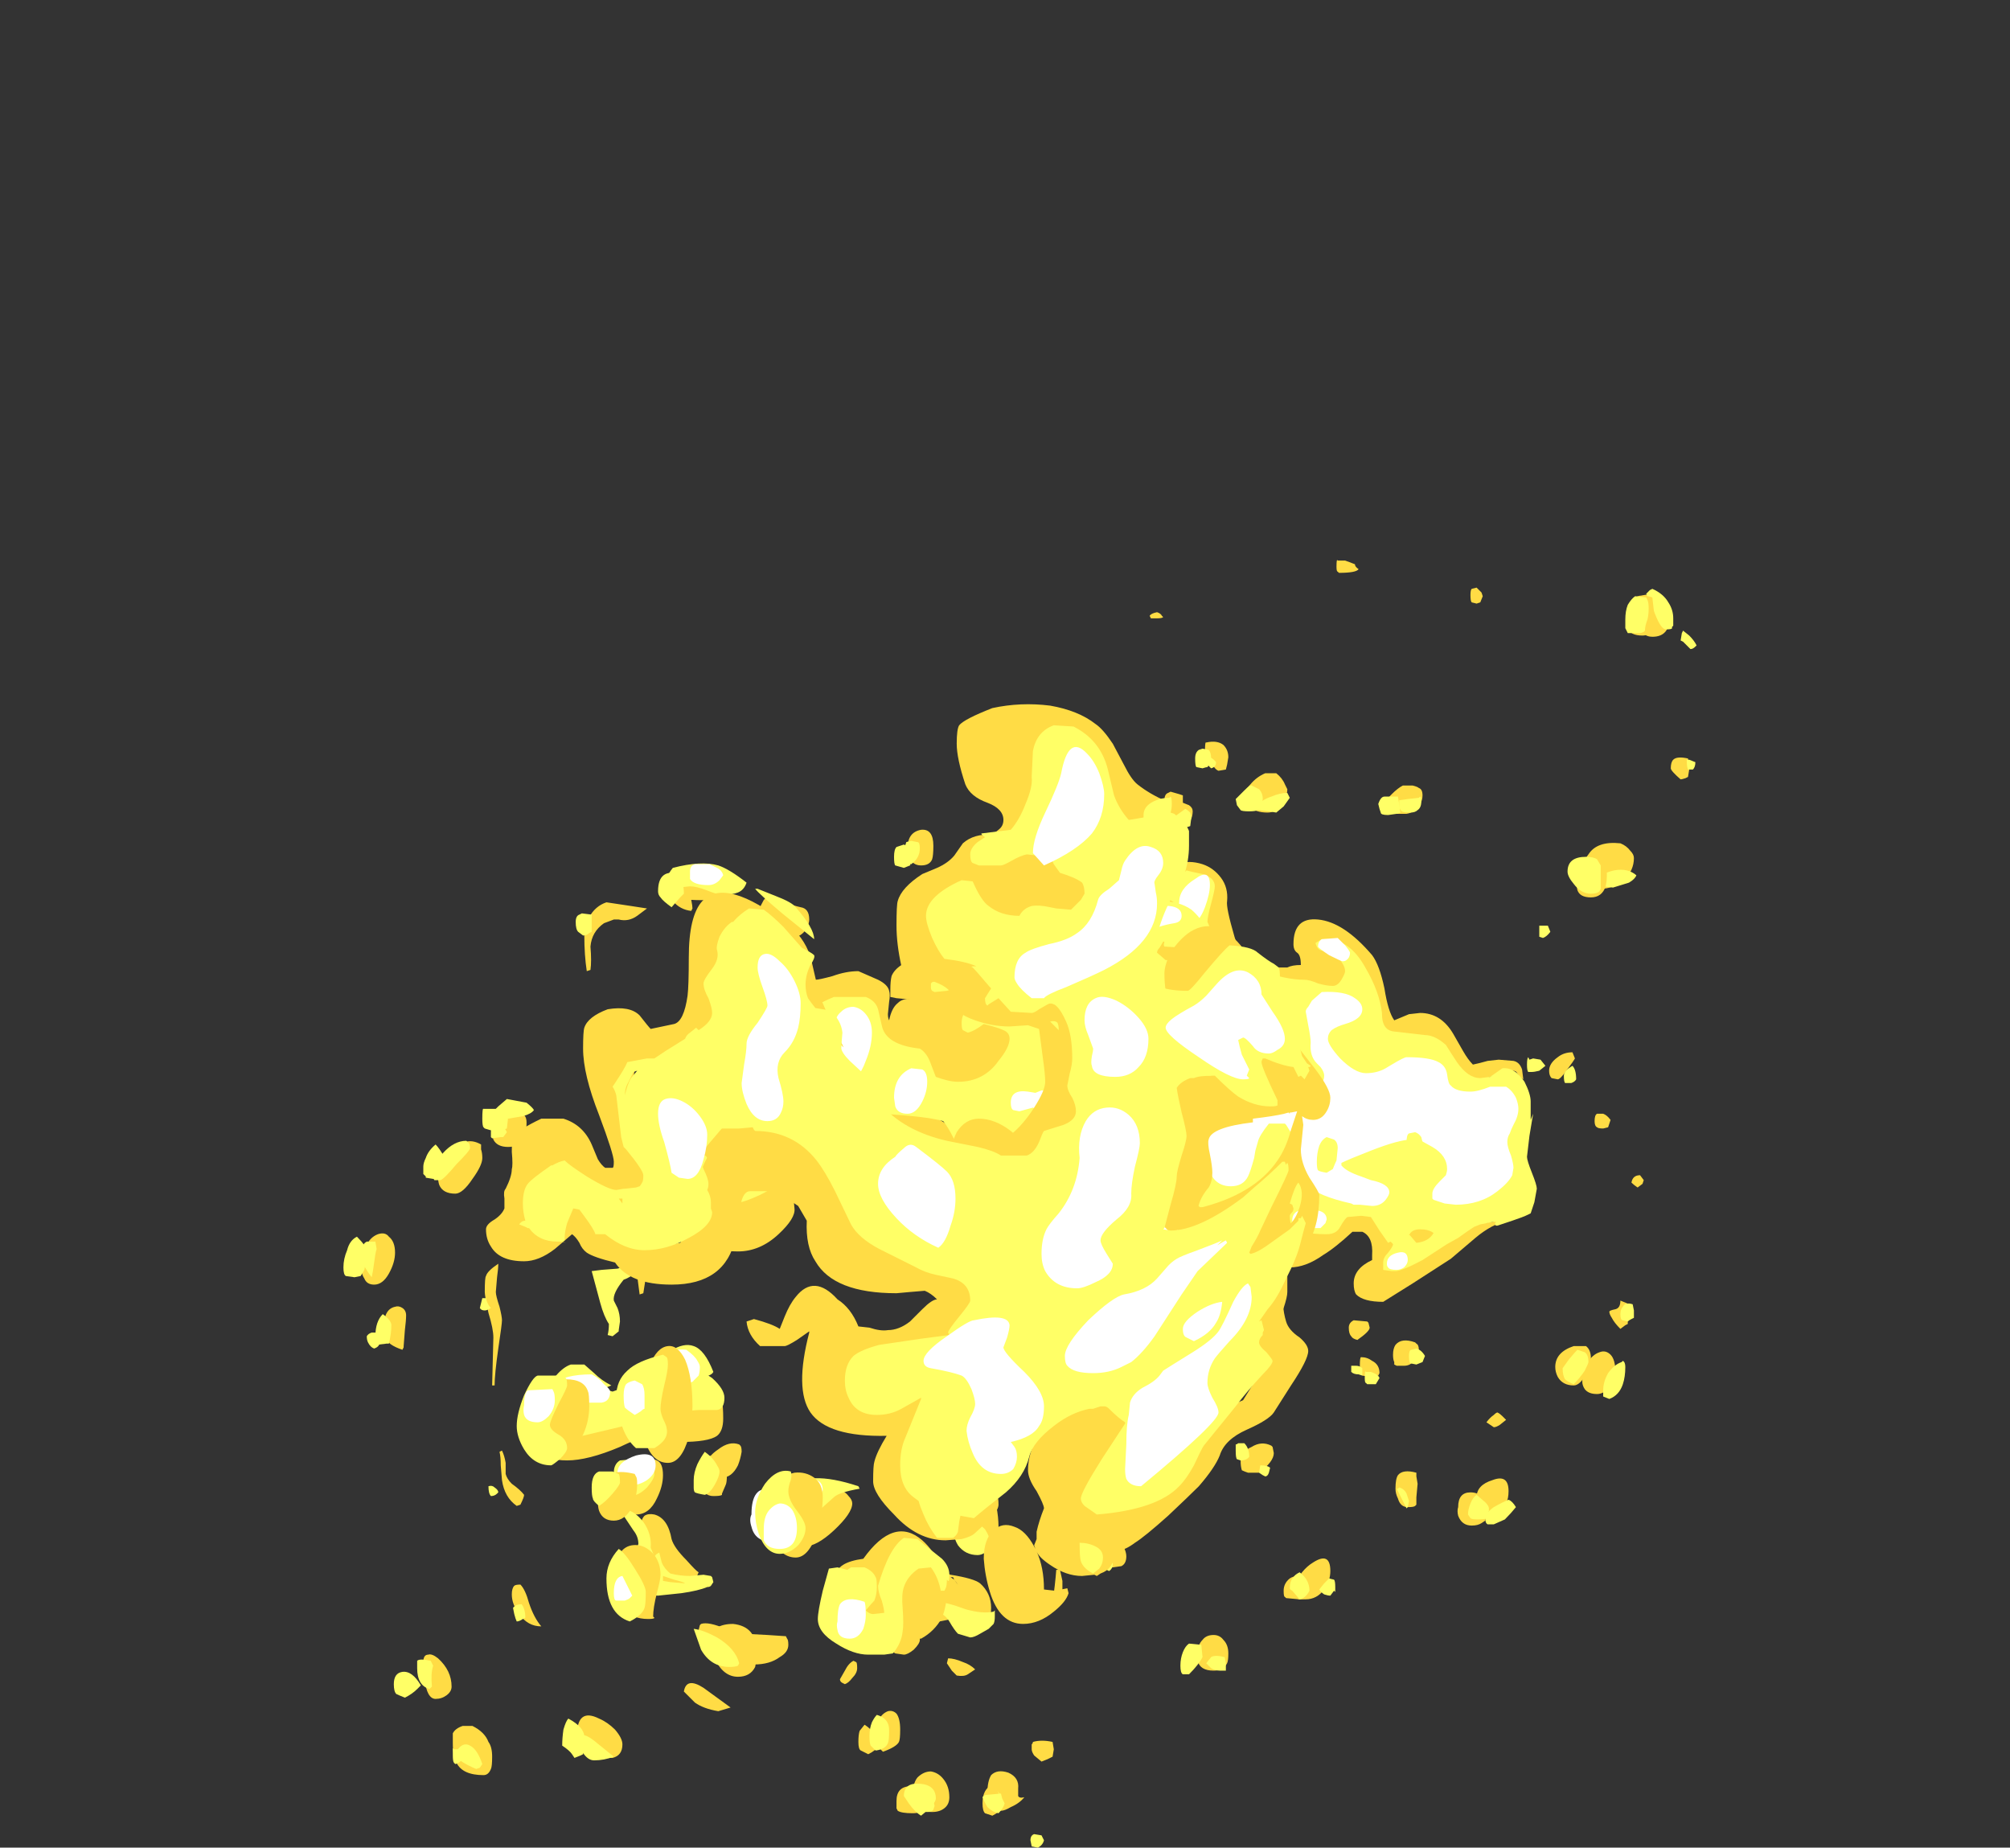 <?xml version="1.0" encoding="UTF-8" standalone="no"?>
<svg xmlns:ffdec="https://www.free-decompiler.com/flash" xmlns:xlink="http://www.w3.org/1999/xlink" ffdec:objectType="frame" height="526.05px" width="572.4px" xmlns="http://www.w3.org/2000/svg">
  <rect width="100%" height="100%" fill="#333333" stroke="none"/>
  <g transform="matrix(1.0, 0.0, 0.0, 1.0, 259.95, 395.85)">
    <use ffdec:characterId="1519" height="52.35" transform="matrix(7.0, 0.0, 0.0, 7.0, -157.25, -236.25)" width="54.35" xlink:href="#shape0"/>
    <use ffdec:characterId="1520" height="49.65" transform="matrix(7.0, 0.0, 0.0, 7.0, -162.15, -226.45)" width="53.4" xlink:href="#shape1"/>
  </g>
  <defs>
    <g id="shape0" transform="matrix(1.0, 0.0, 0.0, 1.0, 29.25, 46.35)">
      <path d="M23.3 -43.25 Q22.85 -43.25 22.65 -43.85 L22.55 -43.95 Q22.45 -44.25 22.45 -44.35 22.45 -44.55 22.55 -44.65 22.6 -44.8 22.75 -44.85 22.95 -45.0 23.25 -44.95 L24.0 -44.05 Q24.0 -43.25 23.3 -43.25 M24.8 -37.85 L24.75 -37.55 24.65 -37.5 Q24.5 -37.45 24.45 -37.45 24.05 -37.8 24.05 -37.9 24.05 -38.15 24.15 -38.25 24.3 -38.4 24.75 -38.3 L24.8 -37.85 M16.35 -45.05 L16.4 -44.9 16.3 -44.65 16.15 -44.6 15.95 -44.65 Q15.9 -44.7 15.9 -44.95 15.9 -45.15 15.95 -45.2 L16.15 -45.25 16.35 -45.05 M3.35 -44.1 L3.4 -44.05 Q3.35 -44.0 3.15 -44.0 L2.9 -44.0 2.85 -44.1 Q2.9 -44.2 3.15 -44.25 3.3 -44.2 3.35 -44.1 M11.35 -46.0 Q11.25 -45.85 10.55 -45.85 L10.5 -45.9 Q10.45 -45.9 10.45 -46.1 10.45 -46.45 10.5 -46.35 L10.8 -46.35 Q10.95 -46.3 11.2 -46.2 11.2 -46.1 11.35 -46.0 M8.0 -37.7 Q8.25 -37.5 8.35 -37.25 L8.45 -37.05 Q8.45 -36.75 8.2 -36.45 8.0 -36.1 7.65 -36.1 7.15 -36.1 6.9 -36.35 6.7 -36.55 6.7 -36.8 6.7 -37.0 6.95 -37.25 7.2 -37.55 7.55 -37.7 L8.0 -37.7 M6.0 -38.05 L5.95 -37.85 5.65 -37.8 Q5.5 -37.85 5.35 -38.15 5.1 -38.45 5.1 -38.6 5.1 -39.0 5.15 -38.95 5.6 -39.05 5.85 -38.85 6.05 -38.65 6.05 -38.35 L6.0 -38.05 M0.95 -35.5 Q0.95 -35.15 0.85 -34.95 0.65 -34.75 0.35 -34.75 -0.1 -34.75 -0.2 -35.05 -0.25 -35.2 -0.2 -35.4 -0.2 -36.1 0.4 -36.15 0.6 -36.15 0.8 -36.0 0.95 -35.8 0.95 -35.5 M4.2 -36.5 L4.45 -36.4 Q4.6 -36.3 4.6 -36.15 4.6 -35.95 4.5 -35.75 4.35 -35.4 4.0 -35.4 3.75 -35.4 3.55 -35.7 3.45 -35.9 3.45 -36.05 3.45 -36.2 3.5 -36.3 3.45 -36.45 3.45 -36.6 3.45 -36.85 3.6 -36.9 L3.7 -36.95 4.05 -36.85 4.2 -36.8 Q4.2 -36.75 4.2 -36.55 L4.2 -36.5 M3.95 -32.0 L4.4 -31.45 4.65 -31.75 4.5 -33.2 Q4.1 -33.2 3.85 -32.85 L3.7 -32.45 Q3.7 -32.25 3.95 -32.0 M5.75 -33.45 Q6.05 -33.05 6.0 -32.5 5.95 -32.25 6.3 -31.05 6.7 -29.85 6.7 -29.6 6.7 -29.45 6.5 -28.75 6.35 -28.1 6.35 -27.9 6.35 -27.3 6.5 -26.85 L6.55 -26.8 Q6.55 -26.9 6.55 -27.1 6.55 -27.6 6.65 -27.75 6.9 -28.05 7.7 -27.85 L7.75 -27.8 7.8 -27.55 Q7.8 -27.25 7.7 -27.0 7.5 -26.5 7.0 -26.5 6.8 -26.5 6.7 -26.55 L6.65 -26.6 6.65 -26.45 Q6.7 -26.3 6.8 -26.2 6.95 -25.95 7.7 -25.45 8.35 -25.0 8.6 -24.4 9.05 -23.55 9.05 -21.85 9.05 -21.4 8.85 -20.55 L8.6 -19.2 Q8.45 -18.25 8.45 -17.75 L8.45 -16.6 Q8.45 -16.4 8.3 -15.95 8.15 -15.5 7.95 -15.1 L8.0 -15.6 Q8.2 -15.85 8.2 -16.05 L7.9 -17.1 7.85 -21.2 6.95 -24.85 6.0 -25.3 Q4.55 -25.35 4.45 -26.5 L4.45 -26.8 Q4.2 -26.9 3.9 -27.15 L2.4 -27.45 Q0.95 -27.45 0.15 -28.55 L-0.2 -28.85 Q-0.35 -29.1 -0.45 -29.45 L-1.1 -31.15 Q-1.15 -31.35 -1.2 -31.85 L-2.3 -31.8 -2.55 -31.6 -1.7 -30.55 -2.8 -25.1 -5.2 -24.6 Q-6.05 -24.6 -6.6 -25.25 L-6.8 -25.3 Q-7.55 -25.3 -7.75 -26.1 L-7.9 -26.75 Q-8.6 -26.85 -8.75 -27.4 -8.85 -27.75 -8.8 -28.45 L-9.6 -28.5 -10.3 -27.65 Q-10.9 -27.35 -11.5 -27.8 -11.6 -27.5 -11.7 -27.1 L-11.5 -25.2 Q-10.2 -26.05 -8.25 -24.7 -7.8 -24.25 -6.85 -24.0 -5.85 -23.75 -5.45 -23.45 L-4.35 -21.95 -0.9 -20.7 -0.6 -19.9 -0.45 -19.2 Q-0.3 -18.7 -0.3 -18.5 L-0.9 -16.6 Q-1.7 -15.4 -2.85 -15.75 L-3.95 -14.55 Q-3.95 -14.75 -4.05 -15.2 -4.2 -15.65 -4.2 -15.85 -4.2 -16.15 -3.85 -16.45 -3.55 -16.8 -3.55 -17.35 L-3.5 -18.05 -3.45 -18.7 Q-3.45 -18.9 -3.55 -19.15 L-3.7 -19.45 Q-3.85 -19.2 -4.2 -19.1 -4.5 -19.0 -5.0 -19.0 -5.95 -19.0 -6.1 -19.8 L-6.15 -20.0 -6.2 -20.15 -6.3 -20.6 Q-6.35 -20.65 -6.75 -21.0 -7.2 -21.3 -7.3 -21.45 -8.0 -21.65 -8.3 -22.1 L-8.45 -22.35 -8.65 -22.8 -8.7 -22.9 Q-8.9 -23.35 -9.2 -23.55 -9.65 -23.85 -10.6 -23.85 -10.95 -23.85 -11.1 -23.2 L-11.15 -23.0 -11.1 -22.9 Q-10.85 -22.5 -10.85 -22.25 -10.85 -21.8 -11.3 -21.25 -11.7 -20.75 -11.6 -20.0 -11.55 -19.6 -12.25 -18.95 -13.0 -18.25 -13.9 -18.25 -14.9 -18.25 -15.15 -18.65 -15.25 -18.8 -15.25 -19.3 -15.25 -19.85 -15.1 -19.9 L-14.7 -19.95 -14.5 -20.3 -14.8 -20.35 -15.4 -20.35 -16.7 -19.4 Q-17.45 -18.9 -17.45 -18.5 -17.45 -18.1 -17.6 -17.5 L-17.75 -16.55 -17.9 -16.5 -18.05 -17.65 -18.6 -17.5 Q-18.7 -17.85 -18.7 -18.4 -18.7 -19.1 -18.75 -19.25 L-18.9 -20.2 Q-19.0 -20.8 -19.0 -21.0 -19.0 -21.9 -18.4 -21.95 L-18.35 -21.95 -18.35 -22.05 Q-18.35 -22.4 -17.8 -22.85 -17.3 -23.35 -17.0 -23.35 -16.75 -23.35 -16.5 -23.0 -16.25 -22.6 -16.2 -22.6 -13.85 -22.6 -13.4 -23.2 -13.2 -23.45 -13.15 -23.95 -13.15 -24.25 -13.2 -25.0 -13.2 -25.35 -13.0 -25.85 -12.8 -26.4 -12.75 -26.6 -12.7 -26.85 -12.8 -27.35 L-12.85 -28.05 Q-12.85 -28.9 -12.5 -29.1 -12.15 -29.3 -10.75 -29.3 -10.6 -29.3 -10.05 -29.45 -9.5 -29.65 -9.0 -29.65 L-8.2 -29.3 Q-7.8 -29.1 -7.75 -28.85 -7.7 -28.7 -7.75 -28.4 L-7.8 -27.9 Q-7.8 -27.75 -7.75 -27.65 -7.65 -28.15 -7.4 -28.35 -7.2 -28.55 -6.9 -28.5 L-7.45 -28.55 -7.7 -28.6 Q-7.7 -28.65 -7.7 -28.9 -7.7 -29.25 -7.65 -29.45 -7.55 -29.7 -7.25 -29.9 -7.05 -30.05 -6.6 -29.8 -6.3 -29.65 -6.05 -29.4 L-5.05 -29.35 -4.1 -29.25 Q-4.05 -29.2 -3.45 -28.8 L-3.35 -28.75 Q-2.95 -28.8 -2.75 -29.05 -2.65 -29.25 -2.65 -29.45 -2.65 -29.65 -3.25 -30.45 -3.9 -31.25 -3.9 -31.6 -3.9 -31.8 -3.8 -31.9 -3.65 -32.15 -3.2 -32.5 L-2.6 -32.95 Q-2.25 -33.2 -2.0 -33.35 -1.3 -33.65 -0.6 -32.85 -0.5 -32.8 -0.1 -32.2 0.2 -32.85 0.7 -33.4 1.05 -33.4 1.35 -33.55 1.7 -33.65 1.85 -33.65 2.05 -33.65 2.3 -33.5 L2.65 -33.35 3.15 -33.35 Q3.9 -34.35 5.0 -34.0 5.45 -33.85 5.75 -33.45 M4.95 -30.6 L5.2 -29.4 5.25 -29.35 5.45 -29.55 5.3 -31.0 5.3 -31.2 4.95 -30.6 M8.4 -29.2 Q8.65 -29.5 9.2 -29.3 L9.2 -28.8 Q9.2 -28.45 9.15 -28.35 9.05 -28.2 8.7 -28.2 L8.25 -28.3 Q8.2 -28.35 8.2 -28.6 8.2 -29.0 8.4 -29.2 M13.55 -37.2 Q13.75 -37.15 13.8 -37.1 13.95 -37.05 13.95 -36.8 13.95 -36.6 13.85 -36.45 13.65 -36.1 13.3 -36.05 L12.85 -36.05 12.55 -36.3 Q12.45 -36.45 12.45 -36.55 12.45 -36.6 12.7 -36.85 12.95 -37.1 13.15 -37.2 L13.55 -37.2 M22.4 -34.55 Q22.55 -34.4 22.55 -34.25 22.55 -33.75 22.15 -33.35 21.7 -33.0 21.2 -33.0 20.85 -33.0 20.65 -33.2 20.45 -33.35 20.45 -33.5 20.45 -34.1 20.7 -34.4 21.05 -34.95 22.0 -34.85 22.25 -34.75 22.4 -34.55 M19.1 -25.6 Q19.1 -25.9 19.45 -26.15 19.7 -26.35 20.05 -26.35 L20.15 -26.1 Q20.1 -26.0 19.8 -25.6 19.55 -25.25 19.45 -25.25 L19.2 -25.3 Q19.1 -25.4 19.1 -25.6 M21.6 -23.6 L21.5 -23.3 21.3 -23.25 Q21.1 -23.25 21.05 -23.3 20.95 -23.35 20.95 -23.55 20.95 -23.8 21.05 -23.85 L21.3 -23.85 Q21.45 -23.8 21.6 -23.6 M12.65 -21.7 L12.55 -21.8 12.5 -21.75 Q12.45 -21.75 12.45 -21.95 12.45 -22.25 12.8 -22.5 13.05 -22.7 13.15 -22.7 L13.35 -22.65 Q13.45 -22.6 13.45 -22.35 13.45 -22.1 13.25 -21.9 13.1 -21.7 12.95 -21.7 L12.65 -21.7 M11.55 -21.9 Q11.3 -21.6 11.05 -21.6 L10.55 -21.9 Q10.45 -22.05 10.45 -22.5 10.45 -23.55 11.15 -23.35 11.4 -23.25 11.6 -23.0 11.8 -22.75 11.8 -22.45 11.8 -22.15 11.55 -21.9 M13.75 -22.1 Q13.7 -22.2 13.75 -22.35 13.75 -22.75 13.95 -23.1 14.2 -23.65 14.7 -23.65 15.1 -23.65 15.2 -23.35 L15.25 -23.05 14.3 -21.85 Q13.85 -21.85 13.75 -22.1 M11.75 -15.35 L11.8 -15.15 Q11.8 -15.0 11.3 -14.65 11.1 -14.7 11.05 -14.8 10.95 -14.9 10.95 -15.15 10.95 -15.35 11.15 -15.45 L11.7 -15.4 11.75 -15.35 M13.7 -14.5 Q13.8 -14.45 13.8 -14.25 L13.6 -13.8 Q13.45 -13.6 13.2 -13.6 L12.9 -13.6 12.8 -13.65 12.8 -13.75 Q12.75 -13.85 12.75 -14.05 12.75 -14.3 12.85 -14.45 13.1 -14.75 13.65 -14.55 L13.7 -14.5 M22.7 -20.85 Q22.55 -20.95 22.45 -21.05 22.5 -21.35 22.8 -21.35 L22.95 -21.15 22.9 -21.0 22.7 -20.85 M22.25 -16.15 Q22.35 -16.1 22.35 -15.9 L22.3 -15.45 22.3 -15.3 22.2 -15.25 22.0 -15.1 Q21.75 -15.35 21.65 -15.55 21.55 -15.7 21.55 -15.8 21.55 -15.85 21.8 -15.9 22.0 -15.95 22.0 -16.25 L22.25 -16.15 M10.65 -26.5 Q10.7 -26.45 10.7 -26.2 10.7 -25.9 10.4 -25.45 10.05 -25.0 9.65 -24.95 L9.6 -25.1 Q9.55 -25.25 9.55 -25.45 9.55 -25.65 9.85 -26.0 10.1 -26.35 10.45 -26.55 L10.65 -26.5 M4.6 -28.05 L4.6 -28.2 Q4.35 -27.75 4.45 -27.05 4.5 -27.5 4.6 -28.05 M11.45 -13.95 Q11.7 -13.95 11.9 -13.8 12.2 -13.65 12.2 -13.3 L12.15 -13.2 11.8 -13.15 11.5 -13.2 11.45 -13.25 11.45 -13.3 Q11.4 -13.4 11.4 -13.6 11.4 -13.95 11.45 -13.95 M7.85 -10.3 L7.9 -10.05 Q7.9 -9.7 7.3 -9.25 L6.85 -9.25 Q6.7 -9.3 6.6 -9.35 6.55 -9.5 6.55 -9.75 6.55 -10.1 7.0 -10.3 7.4 -10.55 7.8 -10.35 L7.85 -10.3 M0.45 -5.7 Q0.4 -5.85 0.45 -6.05 0.45 -6.3 0.5 -6.35 0.6 -6.5 1.0 -6.7 L1.45 -6.7 Q1.9 -6.2 1.9 -5.85 1.9 -5.55 1.7 -5.45 L1.0 -5.35 Q0.5 -5.35 0.45 -5.7 M5.45 -2.65 Q5.7 -2.65 5.85 -2.45 6.05 -2.25 6.05 -1.9 6.05 -1.6 6.0 -1.5 5.85 -1.2 5.45 -1.2 4.9 -1.2 4.8 -1.6 L4.8 -1.9 Q4.8 -2.25 5.0 -2.45 5.15 -2.65 5.45 -2.65 M8.85 -4.35 Q8.8 -4.5 8.8 -4.7 8.8 -4.9 9.05 -5.2 9.25 -5.45 9.5 -5.6 10.2 -6.05 10.2 -5.25 10.2 -4.85 9.95 -4.5 9.65 -4.1 9.2 -4.1 L8.9 -4.1 8.85 -4.15 8.85 -4.35 M21.55 -12.7 Q21.3 -12.45 21.05 -12.45 20.7 -12.45 20.55 -12.65 20.45 -12.8 20.45 -12.95 20.45 -13.35 20.65 -13.7 20.85 -14.05 21.15 -14.15 21.4 -14.25 21.6 -14.05 21.8 -13.85 21.8 -13.3 L21.55 -12.7 M17.0 -11.7 Q17.1 -11.65 17.2 -11.55 L17.35 -11.4 17.1 -11.2 Q16.95 -11.1 16.85 -11.1 16.7 -11.2 16.55 -11.3 16.7 -11.5 16.85 -11.6 16.95 -11.7 17.0 -11.7 M13.7 -9.1 L13.75 -8.8 13.7 -8.25 13.7 -7.95 13.65 -7.9 Q13.6 -7.85 13.35 -7.85 13.05 -7.85 12.95 -8.2 12.85 -8.4 12.85 -8.6 12.85 -9.0 12.95 -9.15 13.15 -9.4 13.7 -9.25 L13.7 -9.1 M16.8 -8.95 Q17.45 -9.2 17.45 -8.5 17.45 -8.2 17.35 -8.0 L16.8 -7.65 Q16.5 -7.65 16.3 -7.95 16.15 -8.15 16.15 -8.25 16.15 -8.75 16.8 -8.95 M-19.25 -32.45 L-18.25 -32.3 -17.6 -32.2 -18.0 -31.9 Q-18.35 -31.65 -18.75 -31.75 L-18.95 -31.75 -19.35 -31.6 Q-19.85 -31.25 -19.9 -30.65 -19.85 -30.05 -19.9 -29.7 L-20.05 -29.65 Q-20.15 -30.3 -20.15 -31.1 -20.15 -31.45 -19.95 -31.85 -19.7 -32.3 -19.25 -32.45 M-12.9 -32.45 Q-12.75 -32.8 -12.35 -32.65 -12.0 -32.4 -11.35 -32.25 -11.0 -32.2 -11.0 -31.75 -11.0 -31.6 -11.1 -31.4 -11.3 -31.05 -11.7 -31.0 -12.3 -30.95 -12.75 -31.4 -13.05 -31.7 -13.05 -31.95 -13.05 -32.2 -12.9 -32.45 M-15.5 -33.55 L-14.5 -33.5 -14.25 -33.05 Q-14.25 -32.75 -14.55 -32.65 -14.9 -32.5 -15.8 -32.55 -15.75 -32.3 -15.75 -32.2 L-15.8 -32.1 Q-16.25 -32.15 -16.55 -32.5 -16.85 -32.8 -16.85 -33.05 -16.85 -33.45 -16.45 -33.5 L-15.5 -33.55 M-7.0 -34.65 Q-7.0 -35.3 -6.45 -35.4 -5.95 -35.45 -5.95 -34.75 -5.95 -34.35 -6.0 -34.2 -6.1 -33.95 -6.45 -33.95 -6.8 -33.95 -6.95 -34.3 L-7.0 -34.65 M-23.85 -22.8 Q-23.9 -22.95 -23.85 -23.15 -23.85 -23.5 -23.75 -23.65 -23.6 -23.95 -23.1 -23.95 L-22.6 -23.8 Q-22.5 -23.7 -22.5 -23.5 -22.5 -23.0 -22.65 -22.8 -22.8 -22.5 -23.25 -22.5 -23.7 -22.5 -23.85 -22.8 M-24.35 -22.4 Q-24.3 -22.25 -24.3 -22.05 -24.3 -21.75 -24.7 -21.2 -25.1 -20.6 -25.4 -20.6 -25.9 -20.6 -26.05 -20.95 -26.1 -21.1 -26.1 -21.25 L-25.6 -22.2 Q-25.05 -23.0 -24.35 -22.6 L-24.35 -22.4 M-29.2 -17.45 Q-29.2 -18.7 -28.55 -18.95 -28.25 -19.05 -28.1 -18.85 -27.85 -18.65 -27.85 -18.2 -27.85 -17.8 -28.1 -17.35 -28.35 -16.9 -28.7 -16.9 -29.0 -16.9 -29.1 -17.15 -29.2 -17.3 -29.2 -17.45 M-27.55 -15.95 Q-27.4 -15.85 -27.4 -15.65 -27.4 -15.45 -27.45 -15.05 L-27.5 -14.4 -27.5 -14.35 -27.55 -14.25 Q-28.15 -14.45 -28.25 -14.75 L-28.3 -15.2 Q-28.3 -15.9 -27.85 -16.0 -27.7 -16.05 -27.55 -15.95 M-24.15 -17.25 Q-24.1 -17.45 -23.65 -17.75 -23.65 -17.55 -23.7 -17.2 L-23.75 -16.6 Q-23.75 -16.45 -23.6 -16.0 -23.5 -15.6 -23.5 -15.45 -23.5 -15.3 -23.65 -14.3 -23.8 -13.25 -23.8 -12.8 L-23.9 -12.8 -23.85 -14.75 Q-23.85 -15.1 -24.05 -15.75 -24.2 -16.45 -24.2 -16.6 -24.2 -17.2 -24.15 -17.25 M-23.35 -9.65 L-23.35 -9.2 Q-23.3 -9.0 -23.1 -8.8 -22.75 -8.55 -22.6 -8.35 -22.6 -8.25 -22.75 -7.95 L-22.9 -7.9 Q-23.4 -8.25 -23.5 -8.95 L-23.55 -9.55 Q-23.55 -9.9 -23.6 -10.1 L-23.5 -10.15 Q-23.4 -9.95 -23.35 -9.65 M-25.75 -0.2 Q-25.95 -0.05 -26.2 -0.05 -26.55 -0.05 -26.65 -0.85 L-26.7 -1.55 Q-26.7 -1.85 -26.5 -1.85 -26.35 -1.9 -26.1 -1.7 -25.55 -1.2 -25.55 -0.55 -25.55 -0.35 -25.75 -0.2 M-5.4 -22.3 L-5.6 -22.45 -5.6 -22.15 -5.4 -22.3 M-13.8 -27.85 Q-13.55 -27.55 -13.55 -26.95 -13.55 -26.6 -13.9 -26.35 -14.3 -26.05 -14.35 -25.5 -14.35 -25.3 -14.25 -24.75 -14.1 -24.15 -14.1 -24.0 -14.1 -23.95 -14.4 -23.5 -14.7 -23.05 -14.85 -22.95 -14.9 -23.0 -14.95 -23.1 L-15.0 -23.45 Q-15.0 -23.8 -14.75 -24.2 -14.5 -24.65 -14.5 -24.85 -14.5 -25.5 -14.85 -25.75 -15.25 -26.0 -15.25 -26.55 -15.25 -27.1 -15.0 -27.5 -14.75 -27.85 -14.4 -27.95 -14.05 -28.05 -13.8 -27.85 M-13.1 -21.5 L-12.35 -22.95 Q-12.65 -22.15 -14.25 -21.75 L-17.7 -21.2 -17.25 -20.25 Q-16.25 -21.2 -15.95 -21.35 -15.25 -21.75 -14.4 -21.5 -13.55 -21.3 -13.1 -21.5 M-20.65 -19.45 L-20.9 -19.0 Q-21.1 -18.65 -21.25 -18.55 L-22.15 -18.65 -22.9 -18.8 Q-22.5 -19.15 -22.15 -19.2 L-21.8 -19.15 Q-21.6 -19.15 -21.15 -19.3 L-20.65 -19.45 M-14.5 -11.45 Q-14.5 -10.95 -14.75 -10.75 -15.1 -10.5 -16.25 -10.5 -16.45 -10.5 -16.6 -10.7 L-16.75 -10.9 Q-17.45 -10.9 -18.7 -10.3 -20.0 -9.75 -20.85 -9.75 -21.7 -9.75 -21.9 -10.15 -22.0 -10.4 -21.95 -10.65 L-14.55 -12.15 Q-14.5 -11.95 -14.5 -11.45 M-14.7 -10.2 Q-14.25 -10.55 -13.85 -10.4 L-13.8 -10.35 Q-13.75 -10.3 -13.75 -10.1 -13.8 -9.8 -13.9 -9.55 -14.15 -9.05 -14.55 -9.05 -14.9 -9.05 -15.05 -9.25 -15.15 -9.4 -15.15 -9.6 -15.15 -9.9 -14.7 -10.2 M-16.95 -9.15 Q-16.95 -8.7 -17.2 -8.2 -17.5 -7.55 -18.05 -7.55 -18.4 -7.55 -18.6 -7.85 -18.7 -8.0 -18.7 -8.15 -18.7 -8.65 -18.4 -9.1 L-17.8 -9.7 Q-17.45 -9.9 -17.2 -9.75 -16.95 -9.65 -16.95 -9.15 M-17.85 -7.05 Q-17.85 -7.35 -17.7 -7.5 -17.55 -7.6 -17.3 -7.55 -16.75 -7.4 -16.6 -6.55 -16.5 -6.2 -16.0 -5.7 -15.6 -5.25 -15.5 -5.2 -15.75 -4.55 -16.1 -4.55 -17.3 -4.55 -17.7 -5.85 L-17.85 -7.05 M-22.4 -3.95 Q-22.2 -3.35 -21.9 -3.0 -22.45 -3.0 -22.8 -3.5 -23.1 -3.9 -23.1 -4.3 -23.1 -4.55 -23.0 -4.65 -22.95 -4.7 -22.75 -4.7 -22.55 -4.5 -22.4 -3.95 M-12.0 -7.05 Q-12.0 -7.5 -11.45 -8.1 -10.8 -8.8 -9.85 -8.6 -9.55 -8.5 -9.4 -8.3 -9.25 -8.15 -9.25 -8.0 -9.25 -7.6 -10.0 -6.9 -10.7 -6.25 -11.2 -6.25 -11.6 -6.25 -11.85 -6.65 -12.0 -6.9 -12.0 -7.05 M-15.3 -0.5 L-14.2 0.3 -14.7 0.45 Q-15.3 0.35 -15.65 0.1 L-16.1 -0.35 Q-16.0 -0.95 -15.3 -0.5 M-15.45 -3.05 L-15.4 -3.1 Q-15.1 -3.2 -14.4 -2.9 -13.95 -2.75 -13.65 -2.7 L-12.7 -2.65 -11.95 -2.6 -11.9 -2.5 Q-11.85 -2.45 -11.85 -2.25 -11.85 -1.95 -12.2 -1.75 -12.6 -1.45 -13.25 -1.45 -13.95 -1.45 -15.5 -2.85 L-15.45 -3.05 M-3.65 -8.8 Q-3.3 -7.85 -3.3 -7.05 -3.3 -6.75 -3.4 -6.6 -3.55 -6.3 -3.95 -6.3 L-4.95 -7.1 Q-5.5 -7.85 -5.5 -8.0 L-5.35 -8.25 Q-5.15 -8.5 -5.1 -8.6 L-4.8 -9.95 Q-4.65 -10.35 -4.45 -10.5 -3.95 -9.65 -3.65 -8.8 M-6.55 -5.3 L-5.85 -5.35 Q-5.65 -5.3 -5.4 -5.15 L-5.25 -5.1 Q-4.3 -4.95 -4.05 -4.75 -3.6 -4.35 -3.6 -3.75 -3.6 -3.45 -3.7 -3.25 L-4.7 -3.4 -6.2 -3.1 Q-7.35 -2.85 -7.85 -2.85 -9.0 -2.85 -9.3 -3.5 L-9.4 -4.2 Q-9.4 -6.0 -6.85 -5.35 L-6.55 -5.3 M-9.2 -1.6 L-9.1 -1.55 Q-9.05 -1.55 -9.05 -1.3 -9.05 -1.1 -9.25 -0.9 -9.4 -0.7 -9.55 -0.65 L-9.65 -0.7 Q-9.75 -0.75 -9.75 -0.85 L-9.55 -1.2 Q-9.4 -1.5 -9.2 -1.6 M-0.8 -5.3 L-0.7 -4.85 Q-0.7 -4.6 -0.7 -4.4 L-0.7 -4.0 Q-0.75 -3.9 -0.85 -3.85 L-0.95 -3.9 -1.1 -4.0 Q-1.0 -4.65 -0.95 -5.3 L-0.8 -5.3 M-4.95 -4.7 Q-5.0 -4.75 -5.1 -4.9 L-5.15 -5.0 -5.25 -5.0 -5.1 -4.9 -4.95 -4.7 M-4.75 -1.55 Q-4.45 -1.45 -4.25 -1.25 L-4.55 -1.05 Q-4.7 -0.95 -5.0 -1.0 L-5.2 -1.2 -5.4 -1.5 -5.35 -1.7 Q-5.1 -1.7 -4.75 -1.55 M-1.95 1.8 Q-1.9 1.75 -1.9 1.7 -1.55 1.6 -1.1 1.7 L-1.05 2.0 -1.1 2.3 -1.3 2.4 -1.55 2.5 -1.85 2.25 Q-1.95 2.1 -1.95 2.0 L-1.95 1.8 M-5.45 4.35 Q-5.65 4.55 -6.0 4.55 -6.5 4.55 -6.7 4.3 -6.8 4.15 -6.8 3.95 -6.8 3.4 -6.6 3.15 -6.35 2.9 -6.05 2.9 -5.75 2.95 -5.55 3.2 -5.3 3.5 -5.3 3.95 -5.3 4.2 -5.45 4.35 M-3.65 4.1 L-3.75 3.75 Q-3.75 3.3 -3.6 3.05 -3.35 2.8 -2.9 2.95 -2.45 3.15 -2.5 3.6 L-2.5 3.9 Q-2.45 4.0 -2.25 3.95 -2.45 4.2 -2.8 4.35 -3.05 4.5 -3.2 4.5 -3.5 4.5 -3.65 4.1 M-7.3 1.2 Q-7.3 1.6 -7.35 1.7 -7.45 1.9 -8.0 2.1 L-8.25 1.85 Q-8.3 1.75 -8.3 1.5 -8.3 0.65 -7.8 0.45 -7.6 0.4 -7.45 0.55 -7.3 0.75 -7.3 1.2 M-19.0 2.35 L-19.55 2.35 -20.15 1.9 Q-20.45 1.65 -20.45 1.45 -20.45 0.3 -19.55 0.75 -19.2 0.9 -18.9 1.2 -18.6 1.55 -18.6 1.8 -18.6 2.25 -19.0 2.35 M-24.7 1.05 Q-24.2 1.3 -24.05 1.7 -23.9 1.9 -23.9 2.3 -23.9 2.7 -23.95 2.8 -24.05 3.05 -24.25 3.05 -25.1 3.05 -25.35 2.55 -25.5 2.3 -25.5 1.75 L-25.5 1.35 Q-25.4 1.15 -25.1 1.05 L-24.7 1.05" fill="#ffdc45" fill-rule="evenodd" stroke="none"/>
      <path d="M23.95 -44.65 Q24.15 -44.35 24.15 -44.0 L24.15 -43.7 24.1 -43.65 24.1 -43.6 Q24.1 -43.55 23.85 -43.55 23.65 -43.55 23.4 -44.2 23.25 -44.5 23.05 -45.0 L23.2 -45.15 23.3 -45.2 Q23.75 -45.0 23.95 -44.65 M24.45 -43.1 L24.5 -43.4 24.55 -43.5 24.8 -43.3 Q25.0 -43.1 25.1 -42.9 L25.05 -42.85 Q24.95 -42.75 24.85 -42.75 L24.55 -43.05 24.45 -43.1 M24.95 -37.85 L24.75 -37.85 Q24.7 -37.95 24.7 -38.25 L24.8 -38.25 25.05 -38.15 Q25.05 -37.95 24.95 -37.85 M8.55 -36.7 L8.3 -36.35 8.0 -36.1 7.7 -36.15 7.25 -36.2 7.15 -36.3 Q7.35 -36.6 7.8 -36.75 8.15 -36.9 8.45 -36.9 L8.55 -36.7 M5.55 -38.15 Q5.55 -37.95 5.35 -37.9 L5.0 -38.25 Q5.0 -38.3 5.05 -38.35 L5.15 -38.4 Q5.4 -38.35 5.55 -38.15 M3.8 -35.5 L3.8 -35.45 Q3.75 -35.45 3.75 -35.7 3.75 -35.8 3.95 -36.0 L4.3 -36.25 Q4.4 -36.2 4.5 -36.1 L4.55 -35.95 4.5 -35.55 4.35 -35.5 Q4.3 -35.45 4.05 -35.45 L3.8 -35.5 M5.0 -33.6 Q5.5 -33.45 5.5 -33.1 5.5 -32.95 5.35 -32.4 5.2 -31.85 5.2 -31.65 L5.45 -31.1 Q5.8 -30.8 5.8 -30.2 5.8 -29.6 5.7 -29.4 L5.65 -29.3 5.6 -29.25 Q5.5 -28.95 5.2 -28.75 L5.15 -28.65 Q5.05 -28.25 4.6 -27.6 4.4 -27.35 4.2 -27.1 L4.2 -27.05 4.35 -27.0 4.3 -26.85 4.45 -26.45 Q4.65 -26.15 5.0 -25.95 5.25 -25.8 5.45 -25.7 L5.95 -25.5 6.4 -25.45 Q6.85 -25.45 7.55 -25.15 8.05 -24.95 8.3 -24.1 8.55 -23.45 8.55 -22.75 8.55 -22.3 8.2 -21.75 7.9 -21.25 7.9 -21.15 L8.05 -19.65 8.2 -18.2 8.1 -17.05 Q8.0 -16.0 8.05 -15.5 8.05 -14.8 7.9 -14.2 7.7 -13.35 7.05 -12.85 L6.9 -12.85 Q6.85 -12.9 6.85 -13.05 L6.8 -13.35 Q6.6 -12.95 6.35 -12.3 L5.95 -11.15 Q5.35 -9.8 4.3 -8.95 3.3 -8.85 2.8 -9.1 2.45 -9.3 2.2 -9.75 L1.85 -10.5 Q1.55 -10.85 1.05 -10.85 1.0 -10.85 0.15 -9.85 L-0.7 -8.85 Q-1.8 -8.85 -1.85 -9.85 -1.9 -10.35 -1.7 -11.05 L-2.35 -11.1 Q-3.5 -11.1 -4.55 -11.1 -5.05 -11.25 -5.2 -11.65 -5.25 -11.8 -5.25 -12.25 -5.25 -12.6 -4.85 -13.3 -4.5 -13.9 -4.05 -14.45 -3.8 -14.75 -3.85 -15.05 L-4.0 -15.55 Q-4.05 -15.8 -3.9 -15.9 -3.65 -16.0 -2.95 -16.0 L-2.45 -16.15 Q-2.0 -16.3 -1.4 -16.3 -1.0 -16.65 -0.7 -17.55 -0.4 -18.35 -0.4 -18.8 -0.4 -19.35 -0.5 -19.65 -0.6 -19.85 -0.9 -20.25 L-1.05 -20.3 -1.95 -20.3 -1.6 -20.4 -1.65 -20.4 -2.05 -20.35 Q-2.0 -20.3 -1.95 -20.3 L-2.25 -20.3 Q-2.55 -20.2 -2.85 -19.85 -3.1 -19.55 -3.45 -19.5 L-4.7 -19.5 Q-4.75 -19.6 -5.1 -20.25 -5.45 -21.0 -5.45 -21.1 -5.45 -21.2 -5.15 -21.65 -4.85 -22.1 -4.85 -22.2 -4.85 -22.4 -5.15 -22.9 -5.35 -23.3 -5.55 -23.55 -6.25 -23.75 -8.1 -23.85 -9.65 -24.1 -9.7 -24.95 L-9.9 -25.0 -10.25 -25.0 Q-11.55 -25.0 -11.9 -24.45 -12.15 -24.05 -12.15 -22.65 -12.15 -21.85 -12.0 -21.25 -12.3 -20.9 -13.0 -20.55 -13.65 -20.25 -13.85 -20.25 -14.1 -20.25 -14.2 -20.4 L-14.45 -20.6 -15.75 -20.6 -17.05 -19.7 Q-18.05 -18.95 -18.05 -18.45 -18.05 -18.25 -18.05 -18.2 -17.9 -18.05 -17.4 -18.05 L-17.3 -17.95 -17.3 -17.35 -18.2 -17.25 -18.25 -17.25 Q-18.4 -17.15 -18.55 -17.1 -19.0 -16.55 -18.95 -16.25 L-18.8 -15.95 Q-18.7 -15.7 -18.7 -15.4 L-18.75 -15.05 -18.75 -15.0 -19.0 -14.8 -19.2 -14.85 Q-19.15 -15.05 -19.15 -15.3 -19.35 -15.6 -19.5 -16.15 L-19.85 -17.45 -19.45 -17.5 -18.8 -17.55 -18.45 -17.65 -18.35 -17.6 Q-18.3 -17.6 -18.3 -17.8 -18.3 -18.0 -18.45 -18.1 -18.6 -18.25 -18.6 -18.4 -18.6 -18.6 -18.4 -19.05 -18.2 -19.45 -18.2 -20.35 L-18.15 -20.75 Q-18.15 -21.1 -18.05 -21.25 -17.7 -21.85 -16.3 -21.65 L-15.85 -22.1 Q-15.7 -22.25 -15.55 -22.3 -15.25 -22.25 -15.15 -22.05 -15.05 -21.8 -14.95 -21.75 -14.65 -21.7 -14.55 -21.6 L-14.0 -21.65 Q-13.65 -22.25 -12.95 -23.25 -12.4 -24.15 -12.6 -25.2 -12.75 -26.1 -12.2 -26.95 -11.55 -27.95 -10.0 -28.6 L-8.7 -28.6 Q-8.3 -28.45 -8.2 -28.1 L-8.05 -27.45 Q-7.9 -26.65 -6.5 -26.5 -6.25 -26.35 -6.1 -26.0 L-5.85 -25.35 Q-5.3 -25.15 -4.95 -25.15 -3.9 -25.15 -3.3 -26.0 -2.85 -26.55 -2.85 -26.9 -2.85 -27.15 -3.1 -27.25 -3.3 -27.35 -3.9 -27.5 -4.3 -27.2 -4.55 -27.15 L-4.75 -27.25 Q-4.8 -27.3 -4.8 -27.55 -4.8 -27.75 -4.7 -27.95 -4.7 -28.15 -4.65 -28.2 L-4.45 -28.4 -4.0 -28.4 Q-3.5 -28.55 -2.65 -28.5 -2.35 -28.8 -2.15 -29.2 -1.95 -29.65 -1.95 -30.0 -1.95 -30.15 -2.4 -30.5 -2.9 -30.9 -2.9 -31.3 -2.9 -31.6 -2.7 -31.8 L-2.15 -32.3 -0.8 -32.25 Q-0.3 -31.75 -0.15 -31.35 -0.05 -30.75 0.15 -30.25 L0.5 -30.15 Q0.75 -30.1 0.85 -29.65 1.0 -29.05 1.05 -28.75 1.35 -27.5 2.3 -27.5 2.55 -27.5 2.65 -27.6 L2.85 -27.85 3.5 -27.95 3.95 -28.0 4.2 -28.4 Q4.55 -28.85 4.65 -29.25 L4.65 -29.35 Q4.7 -29.5 4.75 -29.75 4.75 -29.9 4.6 -30.25 L4.55 -30.35 4.2 -31.0 Q3.7 -31.8 3.95 -32.15 L3.65 -32.35 Q3.45 -32.4 3.3 -32.25 2.7 -32.3 2.45 -32.4 2.35 -32.45 2.25 -32.65 L2.2 -32.65 2.2 -32.85 Q2.3 -32.85 2.35 -32.8 L2.65 -32.8 3.25 -32.9 3.4 -32.95 Q3.5 -33.2 3.7 -33.4 4.0 -33.75 4.3 -33.7 L4.35 -33.75 Q4.5 -33.7 5.0 -33.6 M0.7 -34.85 L0.6 -34.8 Q0.5 -34.75 0.45 -34.75 0.25 -34.8 0.15 -34.85 0.05 -34.9 0.05 -34.95 L0.15 -35.3 0.65 -35.3 0.7 -34.85 M1.15 -31.1 Q1.15 -31.6 1.5 -31.8 1.8 -32.0 2.25 -31.9 2.7 -31.75 3.05 -31.4 3.35 -31.0 3.35 -30.4 3.35 -30.0 3.2 -29.6 3.0 -29.1 2.7 -29.1 2.4 -29.1 2.25 -29.4 L2.15 -29.75 2.0 -29.8 Q1.75 -29.9 1.6 -30.05 1.25 -30.35 1.15 -30.6 L1.15 -31.1 M8.55 -28.55 Q8.8 -28.45 8.85 -28.25 8.85 -28.2 8.7 -28.1 8.55 -28.0 8.45 -28.0 L8.15 -28.15 Q8.25 -28.35 8.4 -28.45 8.5 -28.55 8.55 -28.55 M13.0 -36.6 L13.35 -36.65 13.8 -36.7 13.85 -36.75 Q13.9 -36.75 13.9 -36.55 13.9 -36.3 13.75 -36.2 13.65 -36.1 13.45 -36.1 13.2 -36.1 13.1 -36.15 L13.0 -36.3 13.0 -36.6 M21.7 -33.05 L21.3 -33.1 21.05 -33.4 Q21.3 -33.65 21.75 -33.75 22.3 -33.85 22.65 -33.55 22.6 -33.4 22.35 -33.25 L21.7 -33.05 M19.15 -31.25 Q19.0 -31.05 18.85 -31.0 L18.7 -31.05 18.7 -31.5 19.05 -31.5 19.15 -31.25 M20.2 -25.25 Q20.15 -25.15 20.0 -25.1 L19.75 -25.1 Q19.7 -25.15 19.7 -25.4 19.7 -25.6 20.05 -25.8 20.2 -25.65 20.2 -25.25 M12.85 -22.45 Q13.05 -22.35 13.2 -22.15 L13.05 -21.85 12.85 -21.8 12.6 -21.85 Q12.55 -21.9 12.55 -22.15 12.55 -22.35 12.65 -22.4 L12.85 -22.45 M14.2 -21.75 Q14.15 -21.75 14.15 -22.0 14.15 -22.2 14.5 -22.7 14.9 -23.2 15.15 -23.25 L15.35 -23.2 Q15.45 -23.15 15.45 -22.95 15.45 -22.7 15.05 -22.25 14.7 -21.85 14.45 -21.7 L14.2 -21.75 M13.7 -14.3 Q13.9 -14.25 14.05 -14.0 L13.95 -13.75 13.7 -13.65 13.45 -13.7 Q13.4 -13.75 13.4 -14.0 13.4 -14.25 13.5 -14.25 L13.7 -14.3 M22.55 -15.85 L22.55 -15.55 22.45 -15.5 Q22.35 -15.45 22.3 -15.4 L22.1 -15.45 Q22.0 -15.45 22.0 -15.7 22.0 -15.9 22.1 -16.0 22.2 -16.2 22.5 -16.1 L22.55 -15.85 M7.5 -26.5 L6.9 -26.5 6.8 -26.55 6.8 -26.6 Q6.8 -26.7 6.8 -26.95 6.8 -27.3 7.1 -27.3 7.4 -27.3 7.65 -26.85 L7.55 -26.6 7.5 -26.5 M10.6 -22.4 L10.75 -22.5 Q10.9 -22.35 11.0 -21.95 L11.2 -21.75 11.2 -21.55 Q11.15 -21.5 11.0 -21.5 10.95 -21.4 10.7 -21.4 10.45 -21.4 10.3 -21.7 10.25 -21.9 10.25 -22.05 10.25 -22.15 10.3 -22.2 L10.3 -22.35 10.45 -22.35 10.6 -22.4 M7.75 -9.45 L7.7 -9.25 Q7.65 -9.1 7.55 -9.1 L7.45 -9.15 7.3 -9.25 7.35 -9.55 Q7.65 -9.55 7.75 -9.45 M1.2 -5.25 Q0.95 -5.35 0.8 -5.65 L0.8 -5.95 Q1.0 -5.95 1.05 -5.9 1.2 -5.8 1.35 -5.55 1.35 -5.35 1.2 -5.25 M5.35 -1.3 L5.15 -1.5 5.35 -1.75 Q5.5 -1.85 5.9 -1.75 L5.95 -1.5 5.95 -1.2 5.7 -1.2 Q5.5 -1.2 5.35 -1.3 M9.75 -4.5 L9.95 -4.75 10.15 -4.95 10.35 -4.9 Q10.4 -4.85 10.4 -4.6 L10.4 -4.4 10.35 -4.45 10.2 -4.25 Q10.1 -4.25 9.95 -4.3 9.8 -4.4 9.75 -4.5 M21.55 -12.25 L21.3 -12.35 21.3 -12.6 Q21.3 -12.95 21.5 -13.3 21.75 -13.65 22.05 -13.75 L22.1 -13.8 Q22.2 -13.75 22.2 -13.55 22.2 -13.15 22.1 -12.85 21.95 -12.4 21.55 -12.25 M17.75 -7.85 Q17.55 -7.6 17.3 -7.35 L16.85 -7.15 16.6 -7.15 Q16.5 -7.2 16.5 -7.4 16.5 -7.6 16.85 -7.85 17.2 -8.05 17.45 -8.15 17.6 -8.1 17.75 -7.85 M12.2 -13.1 L12.05 -12.85 11.7 -12.85 11.65 -12.9 Q11.6 -12.9 11.6 -13.1 11.6 -13.45 11.65 -13.35 L11.85 -13.35 Q12.15 -13.25 12.2 -13.1 M13.3 -8.4 L13.4 -8.1 13.35 -7.85 13.3 -7.8 12.9 -8.6 12.95 -8.6 13.0 -8.65 Q13.2 -8.6 13.3 -8.4 M-13.2 -33.0 L-13.1 -33.0 -12.35 -32.7 Q-11.7 -32.45 -11.55 -32.25 -10.8 -31.4 -10.8 -30.95 -11.05 -31.15 -12.1 -32.0 -13.05 -32.8 -13.2 -33.0 M-13.9 -32.85 Q-14.15 -32.75 -14.55 -32.75 -14.7 -32.75 -15.2 -32.95 -15.6 -33.1 -15.85 -33.1 L-16.35 -33.05 Q-16.7 -33.05 -16.7 -33.3 -16.7 -33.65 -16.75 -33.5 -16.75 -33.6 -16.55 -33.85 -15.4 -34.15 -14.7 -33.95 -14.25 -33.8 -13.55 -33.25 -13.65 -32.95 -13.9 -32.85 M-6.85 -34.95 L-6.6 -34.9 Q-6.5 -34.9 -6.5 -34.65 -6.5 -34.25 -6.85 -34.0 -7.0 -34.1 -7.05 -34.15 -7.1 -34.2 -7.1 -34.45 L-7.1 -34.75 -7.05 -34.9 -6.85 -34.95 M-23.3 -23.1 L-23.45 -22.9 -23.55 -22.9 -23.9 -22.85 -23.95 -22.9 -23.95 -23.1 Q-23.95 -23.35 -23.8 -23.4 L-23.5 -23.4 Q-23.4 -23.3 -23.3 -23.1 M-23.35 -23.75 Q-23.5 -23.85 -23.95 -23.85 L-23.65 -24.15 -23.3 -24.45 -22.5 -24.3 Q-22.25 -24.1 -22.2 -24.0 -22.3 -23.85 -22.65 -23.75 L-23.25 -23.65 -23.35 -23.75 M-24.9 -22.7 Q-24.8 -22.65 -24.8 -22.45 -24.8 -22.35 -25.35 -21.8 -25.85 -21.2 -26.0 -21.15 L-26.25 -21.15 Q-26.3 -21.2 -26.3 -21.4 -26.3 -21.8 -25.9 -22.25 -25.45 -22.75 -24.95 -22.75 L-24.9 -22.7 M-29.25 -18.1 Q-29.25 -18.35 -29.15 -18.5 -29.1 -18.6 -29.0 -18.65 L-28.65 -18.65 -28.6 -18.35 Q-28.65 -18.2 -28.7 -17.8 -28.75 -17.4 -28.8 -17.2 -29.0 -17.45 -29.15 -17.75 L-29.25 -18.1 M-28.0 -15.25 Q-28.0 -14.9 -28.1 -14.5 L-28.2 -14.5 -28.6 -14.45 -28.6 -14.5 -28.65 -14.8 Q-28.65 -15.4 -28.35 -15.7 -28.0 -15.45 -28.0 -15.25 M-26.3 -1.4 Q-26.4 -1.1 -26.35 -0.55 L-26.45 -0.45 Q-26.95 -0.6 -26.95 -1.3 -26.95 -1.55 -26.95 -1.6 -26.85 -1.7 -26.4 -1.6 L-26.3 -1.4 M-1.8 -19.0 L-1.25 -18.95 Q-1.05 -18.85 -1.05 -18.5 -1.05 -18.3 -1.35 -17.85 -1.75 -17.3 -2.0 -17.3 -2.4 -17.3 -2.5 -17.6 -2.55 -17.75 -2.55 -17.9 -2.55 -18.7 -1.8 -19.0 M-15.7 -14.4 Q-15.25 -14.25 -14.9 -13.35 -14.95 -13.25 -15.1 -13.2 L-14.95 -13.1 Q-14.45 -12.65 -14.45 -12.3 -14.45 -11.85 -14.75 -11.8 L-15.5 -11.8 Q-16.05 -11.8 -18.75 -11.1 -21.45 -10.45 -21.55 -10.45 -22.25 -10.45 -22.45 -10.8 -22.55 -11.0 -22.55 -11.2 -22.55 -11.6 -22.15 -12.15 -21.95 -12.4 -21.65 -12.6 -21.65 -12.85 -21.3 -13.2 -21.0 -13.55 -20.7 -13.65 L-20.15 -13.65 -19.75 -13.3 Q-19.45 -13.0 -19.05 -12.8 L-19.3 -12.7 -19.35 -12.65 -19.0 -12.55 Q-18.7 -12.65 -18.4 -12.8 L-18.65 -12.8 Q-18.25 -12.9 -17.6 -13.4 L-16.65 -14.2 Q-16.1 -14.55 -15.7 -14.4 M-18.55 -7.75 Q-18.15 -7.75 -17.75 -7.25 -17.4 -6.75 -17.45 -6.2 L-17.3 -5.85 -17.2 -5.95 -17.1 -6.0 -17.0 -5.6 Q-16.9 -5.35 -16.65 -5.15 -16.25 -5.05 -15.85 -5.05 L-15.3 -5.1 -15.0 -5.05 -14.95 -5.0 -14.9 -4.8 -15.0 -4.65 Q-15.05 -4.6 -15.15 -4.6 -15.5 -4.45 -16.2 -4.35 L-17.15 -4.25 Q-18.25 -4.25 -18.2 -5.25 -18.2 -5.75 -17.95 -6.35 -17.95 -6.65 -18.15 -6.9 L-18.55 -7.5 -18.55 -7.75 M-17.4 -9.5 Q-17.3 -9.4 -17.3 -9.2 -17.3 -9.0 -17.6 -8.65 -17.95 -8.3 -18.3 -8.3 -18.6 -8.3 -18.85 -8.75 -18.95 -9.05 -18.95 -9.25 -18.95 -9.6 -18.7 -9.75 L-18.15 -9.8 -17.4 -9.5 M-12.45 -6.85 Q-12.45 -8.1 -11.9 -8.6 -11.1 -9.4 -9.0 -8.7 L-8.95 -8.6 Q-9.8 -8.45 -10.0 -8.25 -10.55 -7.75 -10.75 -7.6 -10.9 -7.55 -11.5 -7.2 -12.1 -6.85 -12.3 -6.5 L-12.4 -6.6 Q-12.45 -6.65 -12.45 -6.85 M-16.05 -4.75 Q-16.1 -4.8 -16.5 -4.9 L-16.95 -5.05 -16.95 -4.85 -16.65 -4.8 -16.05 -4.75 M-4.65 -9.8 L-4.6 -9.7 Q-4.55 -9.55 -4.55 -9.35 -4.55 -9.15 -4.85 -8.75 -5.15 -8.3 -5.15 -8.0 L-4.9 -7.6 -4.75 -7.35 -4.35 -7.3 Q-4.1 -7.2 -3.85 -6.95 -3.65 -6.65 -3.65 -6.4 -3.65 -6.15 -3.85 -6.0 -4.0 -5.9 -4.15 -5.9 -4.65 -5.9 -4.95 -6.3 -5.1 -6.55 -5.1 -6.75 -5.55 -6.8 -5.7 -7.3 -5.75 -7.55 -5.75 -7.85 -5.75 -8.2 -5.45 -8.65 -5.2 -9.05 -5.2 -9.2 -5.2 -9.4 -5.3 -9.55 -5.45 -9.75 -5.45 -9.9 -5.45 -10.3 -5.4 -10.35 -5.25 -10.6 -4.5 -10.5 L-4.45 -10.5 Q-4.35 -10.45 -4.35 -10.25 -4.35 -10.0 -4.45 -9.9 L-4.65 -9.8 M-7.3 -5.2 Q-6.75 -5.2 -6.75 -4.55 -6.75 -4.3 -6.95 -4.15 -7.1 -4.0 -7.3 -4.0 -7.7 -4.0 -7.8 -4.25 L-7.8 -4.5 Q-7.8 -5.2 -7.3 -5.2 M-5.85 -4.0 Q-5.45 -4.0 -4.65 -3.7 -3.95 -3.5 -3.5 -3.6 L-3.45 -3.65 -3.45 -3.4 Q-3.45 -3.2 -3.5 -3.1 L-3.7 -2.9 -4.05 -2.7 Q-4.3 -2.55 -4.45 -2.55 L-4.95 -2.7 Q-5.1 -2.85 -5.3 -3.2 -5.45 -3.45 -5.7 -3.55 L-6.7 -2.75 Q-7.4 -2.15 -7.65 -2.15 -8.5 -2.15 -9.3 -3.1 -9.85 -3.75 -10.0 -4.15 -9.6 -4.45 -9.45 -4.5 -9.1 -4.6 -8.65 -4.25 -8.5 -4.15 -7.95 -3.65 L-7.45 -3.15 Q-7.2 -3.15 -6.65 -3.55 -6.1 -4.0 -5.85 -4.0 M-3.55 3.9 L-3.7 3.55 Q-3.65 3.5 -3.55 3.5 L-3.3 3.75 Q-3.2 3.85 -3.2 4.1 -3.2 4.3 -3.3 4.25 L-3.35 4.2 Q-3.5 4.05 -3.55 3.9 M-1.55 5.5 L-1.45 5.7 Q-1.5 5.9 -1.7 6.0 L-1.95 5.95 -2.0 5.7 Q-2.0 5.5 -1.85 5.45 L-1.55 5.5 M-8.25 1.05 L-8.05 1.05 Q-7.95 1.15 -7.85 1.35 L-7.9 1.5 -8.05 1.6 -8.2 1.4 Q-8.3 1.25 -8.4 1.2 -8.35 1.1 -8.25 1.05 M-5.95 4.1 L-5.9 4.3 -5.95 4.45 Q-6.0 4.55 -6.2 4.55 -6.45 4.55 -6.55 4.45 L-6.75 4.25 -6.8 3.95 -6.45 3.95 Q-6.2 4.0 -5.95 4.1 M-19.75 2.45 Q-20.0 2.45 -20.2 2.15 -20.4 1.9 -20.4 1.75 -20.4 1.15 -19.75 1.65 L-18.95 2.3 Q-19.35 2.45 -19.75 2.45 M-24.4 2.75 L-24.55 2.8 Q-25.15 2.55 -25.45 2.25 -25.15 1.65 -24.8 1.85 -24.5 2.0 -24.3 2.6 L-24.4 2.75" fill="#ffff66" fill-rule="evenodd" stroke="none"/>
      <path d="M5.3 -33.15 Q5.3 -32.8 5.1 -32.25 4.85 -31.6 4.55 -31.6 4.15 -31.6 4.05 -32.0 4.0 -32.2 4.05 -32.45 4.05 -33.0 4.7 -33.4 5.3 -33.85 5.3 -33.15 M2.5 -30.0 Q2.0 -30.0 1.8 -30.4 1.7 -30.6 1.75 -30.8 1.75 -31.15 1.95 -31.25 2.15 -31.4 2.4 -31.35 3.1 -31.2 3.1 -30.55 3.1 -30.3 2.85 -30.15 2.65 -30.0 2.5 -30.0 M4.9 -30.0 L4.75 -30.6 Q4.75 -30.85 4.95 -30.95 5.1 -31.05 5.35 -31.05 5.95 -30.95 5.95 -30.25 5.95 -29.85 5.8 -29.6 5.65 -29.35 5.25 -29.35 5.1 -29.35 4.9 -30.0 M6.15 -23.7 Q6.15 -23.95 6.2 -23.95 6.75 -24.1 7.15 -23.1 7.45 -22.25 7.45 -21.55 L7.45 -21.1 Q7.45 -20.15 7.0 -19.0 6.6 -17.8 6.6 -17.25 6.6 -17.05 6.4 -16.75 6.2 -16.4 6.2 -16.25 L6.6 -15.35 Q6.6 -14.15 5.75 -12.85 4.85 -11.55 3.45 -10.85 L3.05 -10.95 Q2.95 -11.0 2.7 -11.55 2.4 -12.05 1.95 -12.05 1.55 -12.05 1.15 -11.7 0.7 -11.35 0.45 -11.35 -0.05 -11.35 -0.35 -11.8 -0.6 -12.25 -0.2 -12.5 L-0.25 -12.7 Q-0.3 -12.8 -0.5 -12.8 -0.95 -12.8 -1.85 -12.4 -2.7 -12.0 -3.0 -12.0 -3.5 -12.0 -3.65 -12.25 -3.7 -12.3 -3.7 -12.5 L-3.65 -12.55 -3.7 -12.55 Q-3.8 -12.65 -3.8 -12.85 -3.8 -13.05 -3.45 -13.6 L-3.05 -14.15 Q-3.05 -14.25 -3.0 -14.85 -2.95 -15.25 -2.55 -15.45 -2.3 -15.6 -1.75 -15.6 -1.4 -15.65 -1.05 -15.75 -0.9 -15.85 -0.7 -15.9 L-0.4 -16.0 -0.05 -16.25 Q0.3 -16.45 0.45 -16.5 L0.55 -16.25 0.1 -15.6 Q-0.25 -15.05 -0.3 -14.85 0.2 -14.8 0.95 -15.55 L1.05 -15.65 1.2 -16.25 Q1.4 -16.9 1.4 -17.1 L1.35 -17.5 Q1.25 -17.85 0.85 -17.5 0.7 -17.7 0.6 -17.95 0.55 -18.15 0.55 -18.3 0.55 -19.6 0.95 -20.15 1.4 -20.7 1.4 -22.05 L1.35 -22.65 Q1.25 -23.05 0.75 -23.05 0.55 -23.05 0.4 -22.85 L0.1 -22.5 Q-0.4 -21.9 -1.15 -21.85 L-1.5 -22.3 Q-1.7 -22.55 -1.7 -22.75 -1.7 -23.1 -1.4 -23.85 L-1.9 -24.1 -2.45 -23.95 -2.7 -24.0 Q-2.8 -24.05 -2.8 -24.3 -2.8 -24.85 -2.1 -24.75 L-1.8 -24.7 -1.55 -24.8 -0.55 -24.8 Q-0.35 -24.7 -0.3 -24.3 0.0 -24.55 0.25 -25.2 L0.6 -26.25 Q0.8 -26.8 1.05 -26.9 1.4 -26.95 1.85 -26.4 2.0 -26.2 2.1 -25.55 2.25 -25.0 2.45 -24.8 3.0 -24.35 3.2 -24.1 3.4 -23.85 3.45 -23.25 L3.55 -23.15 Q3.85 -23.3 3.95 -23.95 4.05 -24.6 4.45 -24.8 L5.0 -24.8 Q5.2 -24.6 5.35 -24.15 L5.5 -23.75 Q5.5 -23.45 5.45 -23.15 L5.5 -22.65 Q5.45 -21.0 5.55 -20.35 L5.85 -20.45 Q6.3 -20.9 6.25 -21.1 6.25 -21.4 6.3 -21.95 L6.4 -22.6 Q6.3 -22.9 6.25 -23.15 6.1 -23.4 6.1 -23.5 L6.15 -23.5 6.15 -23.7 M6.7 -21.7 Q6.65 -21.5 6.65 -21.25 L6.65 -20.9 Q6.8 -21.2 6.8 -21.3 L6.7 -21.7 M0.35 -28.1 Q0.3 -28.1 0.2 -28.0 L0.0 -27.9 Q-0.35 -28.0 -0.4 -28.3 -0.4 -28.7 -0.5 -28.8 -0.25 -28.95 0.0 -28.95 0.4 -29.0 0.4 -28.5 L0.4 -28.15 0.35 -28.1 M-14.75 -33.85 Q-14.55 -33.75 -14.5 -33.55 L-14.65 -33.35 Q-14.85 -33.15 -15.1 -33.15 -15.7 -33.15 -15.85 -33.4 L-15.85 -33.7 Q-15.85 -33.95 -15.65 -34.0 L-15.05 -34.0 -14.75 -33.85 M-1.0 -29.4 Q-1.2 -29.55 -1.4 -30.1 -1.55 -30.45 -1.85 -30.75 -2.1 -31.0 -2.1 -31.2 -2.1 -31.7 -1.65 -31.8 -1.15 -31.9 -0.55 -31.25 0.0 -29.85 0.0 -29.7 0.0 -29.6 -0.2 -29.25 -0.4 -29.0 -0.45 -28.95 -0.7 -29.2 -1.0 -29.4 M-6.4 -25.65 Q-6.2 -25.55 -6.2 -25.15 -6.2 -24.75 -6.4 -24.35 -6.65 -23.85 -7.0 -23.85 -7.4 -23.85 -7.5 -24.15 L-7.55 -24.5 Q-7.55 -25.4 -6.85 -25.7 L-6.4 -25.65 M-8.7 -26.0 Q-9.0 -25.15 -9.55 -25.15 -9.95 -25.15 -10.05 -25.45 L-10.1 -25.75 -9.9 -26.05 Q-9.7 -26.3 -9.7 -26.6 L-9.85 -26.95 Q-9.95 -27.2 -9.95 -27.45 -9.95 -27.8 -9.7 -28.0 -9.5 -28.2 -9.2 -28.2 -8.9 -28.15 -8.7 -27.9 -8.45 -27.6 -8.45 -27.15 -8.45 -26.6 -8.7 -26.0 M-14.05 -21.75 Q-13.95 -21.7 -13.95 -21.5 -13.95 -21.25 -14.2 -21.15 -14.35 -21.05 -14.55 -21.05 -14.8 -21.05 -14.95 -21.2 L-15.2 -21.45 Q-15.05 -21.55 -14.8 -21.7 -14.45 -21.85 -14.1 -21.85 L-14.05 -21.75 M-15.65 -21.55 Q-15.6 -21.45 -15.6 -21.25 -15.6 -20.95 -16.0 -20.7 -16.5 -20.45 -17.35 -20.5 L-17.35 -20.6 -17.4 -20.85 Q-17.4 -21.3 -17.25 -21.5 -17.05 -21.8 -16.4 -21.8 -15.85 -21.8 -15.65 -21.55 M-11.95 -8.25 Q-11.95 -8.85 -11.2 -9.0 -10.9 -9.1 -10.7 -8.95 -10.45 -8.85 -10.45 -8.55 -10.45 -8.4 -10.85 -8.05 -11.25 -7.75 -11.4 -7.75 -11.8 -7.75 -11.9 -7.95 L-11.95 -8.25 M-15.45 -13.55 Q-15.45 -13.35 -15.5 -13.2 L-15.7 -13.0 Q-15.75 -12.9 -16.05 -12.9 L-16.5 -12.95 -16.8 -12.6 Q-17.0 -12.3 -17.25 -12.3 L-17.6 -12.35 -17.9 -12.4 -17.95 -12.6 Q-17.9 -13.1 -17.5 -13.6 -16.95 -14.35 -16.0 -14.25 -15.65 -14.0 -15.55 -13.8 -15.45 -13.65 -15.45 -13.55 M-19.35 -12.85 Q-19.1 -12.65 -19.1 -12.55 -19.1 -12.15 -19.45 -12.1 L-20.25 -12.1 Q-20.55 -12.1 -20.75 -11.85 -20.95 -11.6 -21.2 -11.6 -21.65 -11.6 -21.75 -11.9 -21.85 -12.0 -21.8 -12.2 -21.8 -12.6 -21.45 -12.85 -20.95 -13.25 -19.85 -13.25 -19.55 -13.1 -19.35 -12.85 M-18.2 -8.75 Q-18.5 -8.75 -18.65 -8.9 -18.8 -9.05 -18.8 -9.25 -18.8 -9.7 -18.05 -9.95 -17.25 -10.15 -17.25 -9.55 -17.25 -9.2 -17.6 -8.95 -17.9 -8.75 -18.2 -8.75 M-4.9 -7.25 Q-4.9 -7.2 -4.95 -7.15 -5.05 -7.1 -5.25 -7.1 -5.5 -7.1 -5.7 -7.65 L-5.8 -8.05 Q-5.8 -8.85 -5.35 -8.4 -4.95 -7.95 -4.8 -7.45 L-4.9 -7.25 M-7.9 -2.65 L-8.3 -2.6 Q-8.75 -2.6 -9.0 -3.0 -9.2 -3.25 -9.2 -3.4 -9.2 -4.2 -8.35 -3.85 -8.05 -3.7 -7.8 -3.45 -7.55 -3.2 -7.55 -3.1 -7.55 -2.8 -7.9 -2.65" fill="#ffffff" fill-rule="evenodd" stroke="none"/>
    </g>
    <g id="shape1" transform="matrix(1.0, 0.0, 0.0, 1.0, 29.95, 44.95)">
      <path d="M4.2 -32.15 L4.75 -31.35 5.45 -30.75 Q5.85 -30.6 6.4 -30.3 L7.95 -29.8 8.45 -29.8 Q8.65 -29.9 9.0 -29.9 9.0 -30.3 8.85 -30.4 8.7 -30.5 8.7 -30.75 8.7 -31.85 9.7 -31.75 10.75 -31.65 11.9 -30.3 12.2 -29.9 12.4 -28.95 12.55 -28.0 12.8 -27.65 L13.4 -27.9 13.85 -27.95 Q14.7 -27.95 15.2 -27.1 L15.6 -26.4 Q15.8 -26.05 16.0 -25.85 16.25 -25.9 16.6 -26.0 L17.05 -26.05 17.65 -26.0 Q17.9 -25.95 18.0 -25.65 L18.05 -25.25 Q17.95 -25.3 17.8 -25.5 17.75 -25.65 17.35 -25.6 L16.2 -25.15 14.75 -26.15 12.55 -26.9 10.95 -28.95 Q10.8 -28.65 10.5 -28.65 L10.0 -28.7 Q9.7 -28.75 9.5 -28.8 L8.3 -29.05 8.1 -29.05 Q6.75 -29.05 6.5 -29.25 6.4 -29.5 6.0 -29.6 5.25 -29.95 4.85 -30.1 L3.5 -29.75 3.1 -29.7 Q2.8 -29.7 2.65 -29.85 L0.8 -28.75 Q0.45 -28.75 -0.4 -29.35 L-1.25 -30.3 Q-1.5 -30.4 -2.0 -30.7 L-3.75 -29.25 Q-3.8 -28.85 -4.35 -28.65 -4.2 -28.6 -3.5 -28.45 L-3.1 -29.1 Q-3.1 -29.6 -2.6 -29.7 L-2.05 -29.7 -1.1 -28.8 Q-0.75 -28.6 -0.3 -28.4 L1.05 -28.7 Q1.7 -28.7 2.05 -28.05 L2.35 -27.3 3.7 -27.25 5.4 -26.7 Q5.6 -26.45 5.6 -25.8 5.6 -25.05 5.4 -24.65 L4.8 -23.85 Q4.5 -24.15 4.05 -24.15 L0.15 -24.75 -0.05 -24.65 Q-0.2 -24.6 -0.3 -24.45 L-0.25 -23.75 Q-0.1 -23.35 -0.1 -23.2 L-0.2 -21.1 Q0.2 -21.1 0.25 -20.75 L1.15 -22.15 Q2.35 -22.8 4.1 -22.4 4.55 -22.05 4.4 -21.85 L5.0 -21.9 Q5.5 -21.9 5.8 -21.25 6.1 -20.6 6.5 -20.6 L7.3 -20.8 Q8.1 -20.8 8.6 -20.4 L8.8 -20.3 Q9.1 -20.4 9.5 -20.4 10.0 -20.4 10.35 -20.2 L11.3 -19.85 Q12.1 -19.85 12.45 -19.45 L14.9 -19.2 17.5 -19.55 Q16.75 -19.35 16.1 -18.8 L15.1 -17.95 13.55 -16.95 12.35 -16.2 Q11.55 -16.2 11.25 -16.5 11.15 -16.65 11.15 -16.95 11.15 -17.55 11.9 -17.9 L11.9 -18.1 Q11.95 -18.85 11.5 -19.05 L11.1 -19.05 Q10.4 -18.4 9.9 -18.1 9.2 -17.6 8.55 -17.6 L8.25 -17.65 Q7.85 -17.65 7.75 -17.95 L7.6 -18.25 Q7.3 -18.75 7.3 -18.95 L8.3 -19.85 Q8.05 -19.95 7.4 -20.05 L4.05 -19.05 Q3.9 -19.2 3.85 -19.5 L3.7 -20.1 Q3.5 -20.45 3.0 -20.65 L2.05 -19.95 Q1.55 -19.45 0.85 -19.45 L-0.3 -20.0 Q-0.8 -19.7 -1.55 -19.7 L-5.0 -20.05 -6.1 -20.3 -6.35 -21.15 Q-6.05 -21.35 -5.05 -21.25 L-5.2 -22.35 Q-5.2 -22.7 -5.0 -23.1 -4.65 -23.65 -4.1 -23.65 -3.45 -23.65 -2.8 -23.15 L-2.2 -22.65 -1.8 -22.65 Q-1.5 -22.65 -1.2 -22.85 L-0.85 -23.15 Q-0.85 -23.3 -1.0 -23.75 L-0.8 -25.05 Q-0.35 -25.55 0.65 -25.5 L0.6 -25.6 Q0.4 -26.2 0.4 -26.5 0.4 -27.2 1.15 -27.55 L0.35 -27.7 -0.25 -27.6 Q-0.9 -27.6 -1.55 -28.05 -1.9 -28.25 -2.35 -28.6 L-2.65 -28.0 Q-3.0 -27.6 -3.35 -27.6 L-4.55 -27.95 -5.25 -28.3 -6.55 -28.6 Q-6.7 -28.65 -6.7 -28.85 -6.7 -29.1 -6.5 -29.4 -6.2 -29.8 -5.6 -29.8 L-4.6 -29.95 Q-4.6 -30.4 -4.5 -30.75 L-1.9 -31.25 Q-1.25 -30.8 -1.05 -30.5 L-0.15 -30.95 Q-0.2 -31.05 -0.1 -31.35 L0.1 -31.7 Q0.65 -32.3 0.95 -32.45 1.8 -32.9 3.2 -32.75 3.8 -32.55 4.2 -32.15 M2.3 -32.05 L2.5 -31.65 2.7 -31.2 2.3 -30.7 2.45 -30.5 Q2.45 -30.7 2.5 -30.8 2.6 -30.95 3.0 -31.15 L3.3 -31.15 3.7 -31.55 Q3.45 -31.85 2.85 -32.05 L2.3 -32.05 M2.4 -25.75 L2.25 -25.3 2.5 -25.8 2.4 -25.75 M-4.35 -21.85 L-2.95 -21.55 -2.4 -21.9 Q-2.9 -22.0 -3.15 -22.35 L-4.45 -22.6 -4.5 -22.35 -4.35 -21.85" fill="#ffdc45" fill-rule="evenodd" stroke="none"/>
      <path d="M4.55 -32.15 Q4.9 -31.85 5.15 -31.4 L5.75 -30.55 Q6.05 -30.15 6.75 -29.8 L7.3 -29.7 Q8.35 -29.3 9.15 -29.3 9.35 -29.3 9.7 -29.15 10.05 -29.05 10.3 -29.05 10.5 -29.05 10.65 -29.3 10.8 -29.55 10.8 -29.65 10.8 -29.95 10.35 -30.35 L9.8 -30.5 Q9.7 -30.55 9.65 -30.65 9.6 -30.75 9.6 -30.8 L9.85 -30.95 Q10.95 -31.05 11.65 -29.75 12.2 -28.8 12.3 -27.95 12.3 -27.7 12.35 -27.55 12.45 -27.25 12.75 -27.2 L14.05 -27.05 Q14.45 -27.05 14.9 -26.65 15.15 -26.25 15.35 -25.95 15.8 -25.3 16.3 -25.3 L16.7 -25.35 17.2 -25.7 Q17.7 -25.75 18.1 -25.15 18.35 -24.65 18.35 -24.35 L18.35 -23.6 18.45 -23.85 18.3 -22.95 18.2 -22.1 Q18.2 -21.95 18.4 -21.45 18.6 -20.95 18.6 -20.8 L18.5 -20.25 18.35 -19.8 18.25 -19.75 Q18.05 -19.65 17.6 -19.5 L17.0 -19.3 16.95 -19.3 Q16.9 -19.3 16.9 -19.4 L16.95 -19.45 16.8 -19.45 16.3 -19.35 16.05 -19.25 15.75 -19.05 15.4 -18.8 14.95 -18.55 13.95 -17.9 Q13.1 -17.45 12.85 -17.45 L12.7 -17.45 12.35 -17.5 12.35 -17.8 Q12.35 -18.0 12.55 -18.2 12.75 -18.45 12.75 -18.55 L12.65 -18.65 12.55 -18.6 12.2 -19.1 11.85 -19.65 11.45 -19.7 10.9 -19.65 Q10.8 -19.6 10.6 -19.25 10.45 -18.95 10.05 -18.95 8.95 -18.95 8.65 -19.3 8.55 -19.4 8.55 -19.7 8.55 -19.75 8.65 -19.85 8.7 -19.9 8.7 -20.0 L8.65 -20.15 8.45 -20.25 8.15 -20.35 7.2 -20.35 6.3 -20.05 5.55 -20.0 4.9 -20.05 Q4.5 -20.3 4.45 -20.95 L4.05 -21.8 3.7 -21.7 3.0 -21.65 Q2.7 -21.65 2.2 -21.8 L-0.2 -20.6 -1.85 -20.4 -4.95 -20.4 -5.25 -20.6 -5.15 -20.9 -4.95 -20.85 -4.6 -22.55 Q-4.2 -22.9 -3.4 -22.9 L-2.1 -22.3 Q-1.85 -22.4 -1.3 -22.5 L-0.5 -23.0 Q-0.35 -23.5 -0.4 -23.75 L-0.45 -24.1 Q-0.45 -24.45 0.3 -24.8 L1.45 -25.1 Q1.05 -25.15 0.85 -25.8 L1.85 -25.5 Q1.85 -25.45 1.65 -25.25 L3.6 -24.25 Q4.2 -24.25 4.65 -24.55 L5.0 -25.1 Q5.0 -25.4 4.9 -25.7 L4.7 -26.15 Q4.55 -26.35 4.4 -26.7 4.2 -26.95 3.25 -26.95 L2.95 -26.85 Q2.8 -26.75 2.6 -26.7 L0.6 -28.1 0.2 -28.05 Q0.3 -28.05 0.3 -28.15 0.1 -28.05 -0.4 -28.05 -0.95 -28.05 -1.45 -28.35 -1.8 -28.6 -1.95 -28.8 L-2.45 -29.65 Q-2.6 -29.6 -2.95 -29.3 L-2.8 -28.35 -3.1 -28.3 -3.35 -28.3 -4.15 -28.4 -5.15 -29.0 Q-5.2 -28.9 -5.4 -28.85 L-5.9 -28.8 -6.0 -28.85 Q-6.05 -28.9 -6.05 -29.0 L-6.05 -29.15 -6.0 -29.2 -5.55 -29.35 -4.25 -29.7 Q-4.25 -29.95 -4.05 -30.1 L-1.35 -30.95 Q-1.15 -30.5 -0.9 -30.3 L-0.4 -29.75 Q0.15 -29.2 0.75 -29.2 L2.2 -30.15 Q2.05 -30.4 1.95 -30.4 L1.85 -32.0 Q2.6 -32.45 3.3 -32.5 4.05 -32.5 4.55 -32.15 M4.35 -30.55 L4.3 -30.6 3.45 -30.65 Q3.4 -30.7 3.45 -30.85 L3.4 -30.85 3.25 -30.6 Q3.15 -30.5 3.15 -30.4 L3.5 -30.1 Q4.0 -30.1 4.25 -30.25 L4.35 -30.55 M13.85 -19.15 Q13.5 -19.15 13.4 -18.9 L13.4 -18.95 13.7 -18.6 Q14.2 -18.65 14.4 -19.0 14.2 -19.15 13.85 -19.15" fill="#ffff66" fill-rule="evenodd" stroke="none"/>
      <path d="M4.15 -31.9 Q4.15 -31.65 3.85 -31.6 3.2 -31.5 2.65 -31.2 L2.5 -32.15 Q3.2 -32.35 3.65 -32.3 4.15 -32.25 4.15 -31.9 M5.1 -30.7 L5.45 -30.4 Q5.5 -30.3 5.5 -29.95 L5.05 -28.65 Q4.45 -27.5 3.95 -27.5 3.45 -27.5 3.3 -27.75 L3.45 -28.7 Q3.7 -29.0 4.3 -29.4 L5.1 -30.7 M7.65 -28.35 L8.6 -27.0 Q8.7 -26.8 8.7 -26.65 L8.35 -26.0 Q7.95 -25.8 7.95 -25.65 L9.8 -25.0 Q9.95 -25.2 9.95 -25.4 9.95 -25.55 9.8 -25.75 L9.65 -25.9 Q9.35 -26.2 9.4 -26.75 9.4 -26.95 9.3 -27.45 L9.2 -28.0 Q9.2 -28.1 9.3 -28.2 L9.45 -28.45 9.85 -28.8 Q10.8 -28.85 11.2 -28.55 11.5 -28.35 11.5 -28.1 11.5 -27.7 10.8 -27.5 10.45 -27.4 10.25 -27.25 10.1 -27.1 10.1 -26.9 10.1 -26.65 10.6 -26.1 11.2 -25.5 11.65 -25.5 12.1 -25.5 12.45 -25.7 L12.7 -25.85 Q13.2 -26.15 13.3 -26.15 14.25 -26.15 14.6 -25.95 14.9 -25.8 14.95 -25.45 15.0 -25.05 15.1 -25.0 15.3 -24.75 15.9 -24.75 16.2 -24.75 16.7 -24.95 L17.35 -24.95 Q17.6 -24.8 17.75 -24.5 17.85 -24.25 17.85 -24.05 17.85 -23.75 17.65 -23.4 17.55 -23.2 17.5 -23.05 17.4 -22.9 17.4 -22.7 17.4 -22.5 17.55 -22.15 17.65 -21.8 17.65 -21.65 L17.6 -21.35 Q17.45 -21.05 17.0 -20.7 16.3 -20.15 15.3 -20.15 L14.85 -20.2 14.4 -20.35 14.35 -20.4 14.35 -20.6 Q14.35 -20.8 14.65 -21.1 L14.9 -21.35 Q14.95 -21.5 14.95 -21.6 14.95 -22.15 14.35 -22.5 L13.9 -22.75 13.5 -22.8 Q13.0 -22.8 11.85 -22.35 10.95 -22.0 10.65 -21.85 L10.65 -21.75 Q10.85 -21.5 11.45 -21.3 L11.85 -21.15 Q12.6 -21.0 12.6 -20.65 12.6 -20.55 12.45 -20.35 12.25 -20.1 11.9 -20.1 L11.4 -20.15 11.15 -20.15 11.05 -20.2 Q9.7 -20.5 9.25 -20.95 L8.65 -23.0 8.4 -23.4 8.35 -23.45 7.7 -23.45 Q7.3 -22.95 7.25 -22.7 L7.15 -22.35 7.1 -22.05 Q6.95 -21.5 6.85 -21.3 6.65 -20.9 6.15 -20.9 5.3 -20.9 5.15 -22.05 L5.2 -23.35 5.8 -24.3 Q6.3 -24.7 6.45 -25.05 6.65 -25.35 6.65 -25.85 L6.5 -26.5 6.4 -26.75 6.6 -27.8 7.3 -28.4 7.65 -28.35 M10.8 -30.7 Q11.0 -30.45 11.0 -30.4 11.0 -30.3 10.95 -30.2 10.85 -30.05 10.7 -30.05 10.65 -30.05 10.15 -30.3 9.7 -30.6 9.7 -30.65 9.7 -30.85 9.85 -30.95 L10.5 -31.0 10.8 -30.7 M12.95 -18.2 Q13.35 -18.3 13.35 -17.9 13.35 -17.75 13.2 -17.6 13.05 -17.5 12.9 -17.5 12.6 -17.5 12.55 -17.6 12.5 -17.65 12.5 -17.75 12.5 -18.1 12.95 -18.2 M2.05 -24.15 L3.15 -22.15 2.4 -21.95 Q2.15 -21.95 2.05 -22.05 L1.65 -23.35 Q1.35 -23.95 1.35 -24.3 L2.05 -24.15 M10.0 -19.4 Q9.9 -19.3 9.8 -19.2 L8.9 -19.2 8.7 -19.35 Q8.65 -19.4 8.65 -19.5 8.65 -20.0 9.35 -19.95 10.05 -19.95 10.05 -19.55 L10.0 -19.4 M-2.15 -29.8 Q-2.15 -30.3 -1.95 -30.6 -1.7 -31.05 -1.35 -30.35 L-0.95 -29.15 -0.85 -28.8 -1.15 -28.45 Q-1.4 -28.45 -1.8 -29.1 L-2.15 -29.8 M-3.85 -22.85 L-3.05 -22.2 Q-3.05 -21.9 -3.35 -21.75 L-4.65 -22.15 Q-4.65 -23.0 -3.85 -22.85" fill="#ffffff" fill-rule="evenodd" stroke="none"/>
      <path d="M23.35 -44.4 Q23.4 -44.0 23.45 -43.8 L23.3 -43.5 Q23.15 -43.3 22.9 -43.3 22.4 -43.3 22.3 -43.6 L22.3 -44.0 Q22.3 -45.2 23.3 -44.85 L23.35 -44.4 M3.7 -35.7 L3.2 -35.2 1.35 -36.05 Q0.8 -36.65 0.75 -37.2 L0.5 -37.4 -1.35 -37.4 -1.9 -34.85 Q-1.1 -34.4 0.75 -33.55 L1.25 -33.25 Q1.4 -33.05 1.4 -32.7 L0.45 -31.65 Q-0.6 -30.9 -1.45 -30.9 L-3.55 -29.7 -2.1 -28.6 -0.65 -28.2 0.3 -25.15 -0.15 -23.25 -2.6 -21.65 -5.1 -22.55 -4.6 -22.9 Q-4.15 -23.1 -3.6 -23.0 L-2.8 -23.0 Q-2.3 -23.4 -1.85 -24.1 -1.4 -24.8 -1.4 -25.15 -1.4 -25.45 -1.5 -26.15 L-1.65 -27.3 -2.1 -27.45 -2.85 -27.4 Q-3.55 -27.4 -4.25 -27.65 -5.15 -27.95 -5.15 -28.5 -5.15 -29.0 -6.15 -29.3 -7.2 -29.6 -7.25 -29.85 -7.45 -30.75 -7.45 -31.5 -7.45 -32.35 -7.4 -32.5 -7.25 -33.05 -6.4 -33.6 L-5.8 -33.85 Q-5.35 -34.05 -5.1 -34.35 L-4.75 -34.85 Q-4.3 -35.25 -3.55 -35.2 L-3.3 -35.4 Q-3.1 -35.55 -3.1 -35.8 -3.1 -36.25 -3.75 -36.5 -4.45 -36.75 -4.65 -37.25 -5.0 -38.3 -5.0 -38.9 -5.0 -39.5 -4.9 -39.65 -4.7 -39.9 -3.55 -40.35 -2.4 -40.6 -1.2 -40.45 -0.05 -40.25 0.65 -39.7 0.95 -39.5 1.35 -38.9 L1.8 -38.05 Q2.1 -37.45 2.35 -37.25 2.85 -36.85 3.55 -36.55 3.9 -36.4 3.9 -36.1 3.9 -35.95 3.7 -35.7 M3.45 -29.55 Q3.45 -29.9 3.7 -30.4 4.05 -30.95 4.5 -31.25 5.7 -32.0 6.85 -30.3 L5.8 -29.95 Q6.05 -29.2 6.1 -28.8 L5.3 -28.05 Q4.85 -28.05 4.55 -28.4 L3.65 -28.3 Q3.45 -28.8 3.45 -29.55 M21.45 -33.6 Q21.45 -33.3 21.4 -33.1 21.25 -32.65 20.8 -32.65 20.35 -32.65 20.25 -32.95 20.2 -33.15 20.25 -33.35 L20.4 -34.05 Q20.65 -34.35 21.4 -34.15 L21.45 -33.6 M20.6 -14.4 Q20.8 -14.25 20.8 -13.9 20.8 -13.65 20.6 -13.25 20.35 -12.8 20.1 -12.8 19.65 -12.8 19.45 -13.15 19.35 -13.35 19.35 -13.55 19.35 -14.15 20.1 -14.4 L20.6 -14.4 M9.6 -25.65 Q10.2 -24.85 10.2 -24.5 10.2 -24.2 10.05 -23.95 9.85 -23.6 9.5 -23.6 9.25 -23.6 9.05 -23.75 L9.1 -23.4 9.0 -22.4 Q9.0 -21.85 9.35 -21.25 9.75 -20.65 9.75 -20.55 9.75 -19.2 9.2 -18.45 8.7 -17.8 7.5 -17.4 L6.85 -18.0 Q6.85 -18.8 7.3 -19.75 L3.65 -19.05 3.35 -19.35 3.85 -24.75 Q3.85 -25.45 5.35 -25.4 5.15 -25.85 5.55 -26.15 6.05 -26.45 7.0 -25.95 L7.05 -26.1 Q7.05 -26.6 7.4 -26.8 L8.7 -26.8 9.6 -25.65 M8.55 -23.9 L8.55 -23.85 8.5 -23.9 Q8.2 -23.8 7.45 -23.7 L7.05 -23.65 7.05 -23.5 Q5.35 -23.3 5.25 -22.8 5.2 -22.65 5.3 -22.2 5.4 -21.7 5.4 -21.45 5.4 -21.1 5.25 -20.85 4.95 -20.5 4.85 -20.15 L4.8 -20.0 Q7.1 -20.55 8.05 -21.95 8.4 -22.45 8.6 -23.2 L8.85 -23.95 8.6 -23.9 8.55 -23.9 M8.9 -21.05 Q8.75 -20.9 8.55 -20.2 8.35 -19.5 8.05 -19.15 L8.1 -19.1 Q8.7 -19.25 8.95 -20.05 9.15 -20.7 8.9 -21.05 M8.4 -15.4 Q8.5 -15.05 8.95 -14.75 9.3 -14.45 9.3 -14.2 9.3 -13.85 8.6 -12.8 L7.9 -11.7 Q7.7 -11.4 6.8 -11.0 5.9 -10.6 5.7 -9.95 5.5 -9.45 4.85 -8.7 4.45 -8.3 3.6 -7.5 2.65 -6.65 2.25 -6.4 1.85 -6.1 1.6 -6.1 L1.35 -6.15 1.4 -5.95 Q1.4 -5.35 0.85 -5.15 L0.7 -5.05 0.6 -5.1 0.1 -5.05 Q-0.55 -5.05 -1.2 -5.5 -1.65 -5.8 -1.75 -6.05 -1.45 -5.4 -1.45 -4.5 L-1.0 -4.45 -0.5 -4.55 -0.45 -4.35 Q-0.55 -4.0 -1.05 -3.6 -1.65 -3.1 -2.3 -3.1 -3.25 -3.1 -3.65 -4.4 -3.85 -5.05 -3.9 -5.75 -3.9 -6.55 -3.5 -6.9 -3.15 -7.25 -2.65 -7.05 -2.2 -6.9 -1.85 -6.25 L-1.8 -6.15 -1.85 -6.3 -1.75 -6.55 -1.75 -6.85 Q-1.65 -7.3 -1.45 -7.8 -1.45 -7.95 -1.75 -8.5 -2.1 -9.0 -2.1 -9.35 -2.1 -10.05 -1.7 -10.7 L-0.35 -11.9 1.45 -12.3 Q1.85 -12.0 2.0 -11.55 L2.1 -11.1 Q2.1 -10.25 1.65 -9.6 L0.6 -7.7 2.85 -8.7 3.95 -9.9 Q4.55 -10.8 4.9 -11.1 5.55 -11.75 6.65 -12.2 L7.15 -13.0 7.25 -16.1 8.3 -16.9 Q8.2 -16.05 8.4 -15.4 M9.35 -4.9 Q9.35 -4.85 9.35 -4.55 L9.35 -4.3 9.3 -4.15 8.95 -4.1 8.4 -4.15 8.35 -4.2 Q8.3 -4.2 8.3 -4.45 8.3 -4.75 8.55 -4.95 8.85 -5.15 9.3 -4.95 L9.35 -4.9 M16.5 -7.3 L16.35 -7.2 Q16.2 -7.1 15.95 -7.1 15.55 -7.1 15.4 -7.5 15.35 -7.7 15.4 -7.85 15.4 -8.45 15.9 -8.45 16.45 -8.45 16.6 -7.8 L16.5 -7.3 M-12.85 -30.4 L-14.6 -30.05 -14.65 -27.05 -18.1 -25.6 Q-18.15 -25.45 -18.15 -25.15 L-17.25 -22.05 -17.75 -20.95 -16.55 -18.55 -16.25 -18.6 Q-15.8 -19.2 -15.65 -19.8 L-15.55 -21.05 Q-15.35 -21.75 -15.1 -22.15 L-15.15 -22.15 Q-15.65 -22.15 -15.85 -22.55 L-15.55 -23.4 Q-15.2 -23.7 -14.6 -23.8 L-11.0 -22.85 -7.05 -18.1 -4.65 -17.25 -4.15 -16.15 Q-4.15 -15.7 -4.6 -15.35 L-6.05 -14.2 Q-6.55 -13.85 -7.95 -13.85 L-7.1 -13.55 -6.05 -13.7 -5.95 -13.65 Q-5.85 -13.6 -5.85 -13.3 L-3.95 -7.75 -3.35 -8.25 Q-3.3 -8.25 -3.3 -7.95 -3.3 -7.75 -3.6 -7.4 L-4.25 -6.8 Q-4.4 -6.65 -4.8 -6.55 L-5.45 -6.5 Q-6.6 -6.5 -7.55 -7.55 -8.4 -8.4 -8.4 -8.9 -8.4 -9.55 -8.35 -9.7 -8.25 -10.1 -7.85 -10.75 -10.25 -10.7 -10.95 -11.7 -11.6 -12.65 -11.0 -14.95 L-11.0 -15.0 -11.5 -14.65 Q-11.9 -14.4 -12.0 -14.4 L-13.0 -14.4 Q-13.5 -14.85 -13.55 -15.4 L-13.25 -15.5 Q-12.5 -15.3 -12.2 -15.1 L-12.0 -15.6 Q-11.8 -16.1 -11.55 -16.4 -10.8 -17.35 -9.85 -16.3 -9.3 -15.95 -9.0 -15.2 L-8.55 -15.15 Q-8.1 -15.0 -7.8 -15.05 -7.35 -15.05 -6.9 -15.4 L-6.4 -15.9 Q-6.0 -16.3 -5.8 -16.3 -6.05 -16.55 -6.3 -16.65 L-6.9 -16.6 -7.45 -16.55 Q-10.0 -16.55 -10.75 -17.85 -11.15 -18.45 -11.1 -19.5 L-11.45 -20.1 -12.35 -20.7 -13.4 -20.7 Q-13.7 -20.7 -13.8 -20.1 -13.9 -19.3 -14.0 -18.8 -14.4 -16.9 -16.6 -16.9 -18.3 -16.9 -18.9 -17.8 -19.75 -18.0 -20.05 -18.2 -20.25 -18.35 -20.35 -18.6 -20.5 -18.85 -20.65 -18.95 L-21.35 -18.35 Q-22.0 -17.85 -22.6 -17.85 -23.6 -17.85 -23.95 -18.45 -24.15 -18.75 -24.15 -19.15 -24.15 -19.35 -23.8 -19.55 -23.5 -19.75 -23.4 -20.0 -23.4 -20.1 -23.4 -20.4 -23.45 -20.7 -23.35 -20.8 -23.1 -21.3 -23.1 -21.6 -23.05 -21.75 -23.1 -22.3 -23.1 -22.8 -23.05 -22.9 -22.85 -23.2 -21.9 -23.65 L-21.0 -23.65 Q-20.2 -23.4 -19.85 -22.6 L-19.6 -22.0 Q-19.45 -21.75 -19.3 -21.65 L-19.0 -21.65 Q-18.95 -21.65 -18.95 -21.9 -18.95 -22.2 -19.55 -23.8 -20.2 -25.45 -20.2 -26.5 -20.2 -27.2 -20.15 -27.35 -20.0 -27.8 -19.2 -28.1 -18.3 -28.25 -17.9 -27.85 -17.55 -27.4 -17.45 -27.3 L-16.5 -27.5 Q-16.1 -27.6 -15.95 -28.65 -15.9 -29.05 -15.9 -30.2 -15.9 -31.9 -15.35 -32.5 -14.4 -33.5 -11.9 -31.55 -11.25 -31.1 -10.95 -30.25 L-10.65 -28.95 Q-10.55 -28.5 -10.2 -27.8 L-9.6 -26.55 Q-9.85 -26.8 -11.15 -27.7 -12.1 -28.35 -12.15 -28.9 -12.25 -29.8 -12.85 -30.4 M-0.85 -27.25 Q-0.85 -27.45 -0.9 -27.55 -1.0 -27.65 -1.2 -27.6 L-0.85 -27.25 M-19.15 -19.35 L-18.45 -20.3 Q-18.7 -20.15 -19.0 -20.15 L-19.15 -19.35 M-15.9 -10.7 Q-16.2 -9.65 -16.75 -9.65 -17.35 -9.65 -17.65 -10.45 L-17.8 -11.35 Q-17.8 -12.75 -17.5 -13.6 -17.2 -14.35 -16.75 -14.4 -16.35 -14.45 -16.05 -13.85 -15.75 -13.15 -15.75 -11.95 -15.75 -11.35 -15.9 -10.7 M-14.9 -9.95 Q-14.35 -10.05 -14.35 -9.15 -14.35 -8.85 -14.4 -8.75 L-14.55 -8.4 -14.55 -8.35 Q-14.6 -8.3 -14.9 -8.3 -15.3 -8.3 -15.45 -8.8 L-15.3 -9.75 Q-15.15 -9.95 -14.9 -9.95 M-12.65 -8.5 L-12.4 -8.85 Q-12.05 -9.15 -11.6 -9.25 -11.15 -9.3 -10.8 -9.05 -10.45 -8.8 -10.45 -8.25 -10.45 -7.65 -10.65 -6.9 -11.0 -5.8 -11.55 -5.8 -12.1 -5.8 -12.45 -6.45 L-12.0 -6.95 Q-12.0 -7.55 -12.2 -8.0 L-12.65 -8.5 M-20.2 -10.8 Q-20.5 -10.1 -21.0 -10.1 L-22.1 -11.2 Q-22.1 -11.9 -21.9 -12.35 -21.6 -13.05 -20.9 -13.05 -20.15 -13.05 -20.0 -12.55 -19.95 -12.45 -19.95 -11.95 -19.95 -11.35 -20.2 -10.8 M-18.05 -9.1 Q-18.0 -9.05 -18.0 -8.8 -18.0 -8.3 -18.2 -7.85 -18.5 -7.3 -18.95 -7.3 -19.4 -7.3 -19.55 -7.7 -19.6 -7.85 -19.6 -8.1 L-19.4 -8.9 Q-19.1 -9.45 -18.1 -9.2 L-18.05 -9.1 M-18.9 -5.05 Q-18.9 -5.75 -18.6 -6.1 -18.35 -6.35 -17.95 -6.3 -17.6 -6.25 -17.3 -5.9 -17.05 -5.55 -17.05 -5.1 -17.05 -4.9 -17.2 -4.35 -17.35 -3.75 -17.35 -3.4 L-17.3 -3.35 Q-17.3 -3.3 -17.55 -3.3 -18.9 -3.3 -18.9 -5.05 M-14.75 -2.95 Q-14.5 -3.1 -14.1 -3.1 -13.15 -3.0 -13.15 -2.0 -13.15 -1.55 -13.2 -1.35 -13.4 -0.95 -13.9 -0.95 -14.5 -0.95 -14.85 -1.7 L-15.05 -2.5 Q-15.05 -2.75 -14.75 -2.95 M-9.9 -5.05 Q-9.9 -5.6 -8.8 -5.75 -7.55 -7.5 -6.4 -6.5 -5.95 -6.1 -5.65 -5.45 -5.4 -4.9 -5.4 -4.45 -5.4 -3.85 -5.6 -3.35 -5.9 -2.8 -6.45 -2.5 L-6.5 -2.5 -6.5 -2.45 Q-6.5 -2.3 -6.75 -2.05 -7.0 -1.85 -7.15 -1.85 L-7.5 -1.9 -7.75 -2.05 -8.6 -2.95 Q-9.2 -3.15 -9.1 -3.75 L-8.95 -4.3 -9.9 -5.05 M-3.25 3.9 Q-3.15 4.15 -3.15 4.45 -3.2 4.45 -3.3 4.55 -3.45 4.65 -3.55 4.7 L-3.85 4.6 Q-3.95 4.5 -3.95 4.2 -3.95 3.6 -3.55 3.45 -3.35 3.6 -3.25 3.9 M-8.15 1.85 Q-8.3 2.05 -8.6 2.2 L-8.9 2.05 Q-9.0 2.0 -9.0 1.7 -9.0 1.4 -8.95 1.25 L-8.75 1.0 Q-8.5 1.15 -8.35 1.4 L-8.15 1.85 M-7.45 4.1 Q-7.45 3.5 -6.85 3.5 L-6.3 4.45 Q-6.45 4.6 -6.8 4.6 -7.25 4.6 -7.4 4.5 L-7.45 4.4 Q-7.45 4.35 -7.45 4.1" fill="#ffdc45" fill-rule="evenodd" stroke="none"/>
      <path d="M-12.45 -6.45 L-12.55 -6.45 Q-13.2 -6.45 -13.35 -7.05 -13.45 -7.35 -13.35 -7.55 -13.35 -8.15 -13.15 -8.4 -12.95 -8.65 -12.7 -8.5 L-12.65 -8.5 -12.2 -8.0 Q-12.0 -7.55 -12.0 -6.95 L-12.45 -6.45" fill="#ffffff" fill-rule="evenodd" stroke="none"/>
      <path d="M23.05 -44.85 L23.1 -44.75 Q23.15 -44.65 23.15 -44.4 23.15 -44.15 23.1 -43.95 23.0 -43.7 23.0 -43.5 L22.95 -43.45 Q22.85 -43.4 22.8 -43.4 L22.3 -43.4 22.2 -43.6 22.2 -43.95 Q22.2 -44.3 22.3 -44.55 22.45 -44.8 22.6 -44.9 L23.05 -44.85 M6.55 -36.2 L6.4 -36.4 6.35 -36.65 6.7 -37.0 Q6.95 -37.25 7.0 -37.2 L7.3 -37.05 Q7.45 -36.9 7.45 -36.65 L7.4 -36.3 7.25 -36.2 Q7.15 -36.15 6.9 -36.15 6.6 -36.15 6.55 -36.2 M1.4 -36.8 Q1.6 -36.25 2.0 -35.8 L2.6 -35.9 2.6 -36.0 Q2.6 -36.35 3.0 -36.55 3.3 -36.7 3.65 -36.7 L3.7 -36.75 Q3.75 -36.7 3.75 -36.45 3.75 -36.25 3.7 -36.1 L3.85 -36.05 Q4.35 -35.65 4.45 -35.35 L4.45 -34.75 Q4.45 -34.15 4.25 -33.55 L3.7 -32.55 Q2.95 -31.1 2.95 -29.45 2.95 -29.2 3.3 -29.0 3.7 -28.85 4.4 -28.85 4.5 -28.85 5.1 -29.6 5.85 -30.5 6.1 -30.7 7.0 -30.65 7.25 -30.4 7.7 -30.05 7.9 -29.95 L8.1 -29.8 Q8.15 -29.7 8.15 -29.4 8.15 -29.2 8.0 -28.7 L7.95 -28.35 8.05 -28.2 8.15 -28.3 Q8.25 -28.25 8.25 -28.0 L8.25 -27.95 8.7 -27.15 Q8.95 -26.65 9.05 -26.2 L9.25 -25.9 9.4 -25.8 Q9.4 -25.75 9.3 -25.75 L9.35 -25.6 9.15 -25.25 9.0 -25.4 8.9 -25.35 8.7 -25.75 Q8.25 -25.8 7.55 -26.1 L7.45 -26.1 Q7.4 -26.0 7.4 -25.95 7.4 -25.75 8.05 -24.4 L8.05 -24.2 Q8.05 -24.15 7.75 -24.15 7.1 -24.15 6.45 -24.55 6.1 -24.8 5.5 -25.4 4.85 -25.4 4.65 -25.3 L4.5 -25.3 Q4.1 -25.15 3.95 -24.9 4.0 -24.55 4.15 -23.9 4.35 -23.15 4.35 -22.95 4.35 -22.75 4.15 -22.15 3.95 -21.5 3.95 -21.3 3.95 -21.0 3.7 -20.15 L3.45 -19.2 3.4 -19.15 3.7 -19.1 Q4.85 -19.1 6.65 -20.45 L7.1 -20.85 Q7.7 -21.35 8.25 -21.9 L8.35 -21.9 8.4 -21.75 8.4 -21.8 8.45 -21.85 Q8.5 -21.8 8.5 -21.55 8.5 -21.45 7.8 -20.05 L7.35 -19.1 Q7.25 -18.85 7.0 -18.45 L6.9 -18.2 6.95 -18.15 Q7.25 -18.2 7.85 -18.65 L8.55 -19.15 8.9 -19.5 8.9 -19.6 9.0 -19.6 9.05 -19.7 9.2 -19.4 Q9.1 -19.05 9.0 -18.65 8.85 -18.0 8.4 -17.15 8.05 -16.35 7.65 -15.9 L7.3 -15.4 7.4 -15.45 7.5 -15.05 7.45 -14.95 7.45 -14.85 Q7.3 -14.7 7.3 -14.55 7.3 -14.4 7.6 -14.15 7.85 -13.85 7.85 -13.8 7.85 -13.65 7.45 -13.25 6.8 -12.55 6.35 -11.95 L5.05 -10.35 Q4.95 -10.2 4.65 -9.55 4.35 -9.0 4.05 -8.7 3.15 -7.75 0.7 -7.55 L0.2 -7.9 Q0.05 -8.05 0.05 -8.2 0.05 -8.45 0.9 -9.8 L1.85 -11.25 1.85 -11.3 Q1.6 -11.45 1.2 -11.85 1.1 -11.95 1.0 -11.95 L0.85 -11.95 Q0.7 -11.9 0.55 -11.85 L0.4 -11.85 Q-0.35 -11.7 -1.05 -11.15 -1.9 -10.5 -2.05 -9.9 -2.25 -9.1 -3.0 -8.45 -3.9 -7.75 -4.3 -7.4 L-4.85 -7.5 -4.9 -7.25 -4.95 -6.85 Q-5.0 -6.7 -5.15 -6.6 L-5.8 -6.6 Q-6.15 -7.05 -6.35 -7.55 -6.5 -7.9 -6.55 -8.1 L-6.75 -8.25 Q-7.3 -8.65 -7.3 -9.55 -7.3 -10.2 -7.1 -10.65 L-6.45 -12.25 -6.45 -12.3 -7.25 -11.85 Q-7.7 -11.6 -8.25 -11.6 -9.1 -11.6 -9.4 -12.3 -9.55 -12.6 -9.55 -13.0 -9.55 -13.65 -9.2 -14.0 -8.9 -14.25 -8.15 -14.45 L-6.45 -14.7 -5.3 -14.85 -5.35 -14.95 Q-5.35 -15.05 -4.9 -15.6 -4.45 -16.15 -4.45 -16.25 -4.45 -16.95 -5.15 -17.15 L-5.85 -17.3 Q-6.3 -17.4 -6.65 -17.6 -7.15 -17.85 -8.15 -18.35 -9.0 -18.8 -9.3 -19.35 L-9.95 -20.7 Q-10.35 -21.5 -10.7 -21.95 -11.65 -23.15 -13.2 -23.15 L-13.25 -23.2 -13.3 -23.3 -13.85 -23.25 -14.55 -23.25 -14.6 -23.2 -15.45 -22.2 Q-15.45 -22.0 -15.3 -21.6 -15.1 -21.2 -15.1 -21.0 -15.1 -20.85 -15.15 -20.75 -15.0 -20.5 -15.0 -20.25 L-15.0 -20.0 -14.95 -19.85 Q-14.95 -19.3 -15.9 -18.8 -16.8 -18.3 -17.7 -18.3 -18.5 -18.3 -19.3 -18.95 L-19.7 -18.95 Q-19.75 -19.15 -20.2 -19.75 L-20.35 -19.95 -20.6 -20.0 -20.85 -19.4 Q-20.95 -19.05 -20.95 -18.8 L-20.95 -18.7 -21.05 -18.65 -20.9 -18.6 -21.1 -18.65 -21.25 -18.65 Q-22.0 -18.65 -22.4 -19.2 L-22.45 -19.2 -22.55 -19.25 -22.8 -19.35 Q-22.7 -19.5 -22.55 -19.5 -22.65 -19.85 -22.65 -20.2 -22.65 -20.75 -22.45 -21.0 -22.3 -21.2 -21.5 -21.75 L-21.45 -21.75 Q-21.2 -21.9 -20.95 -21.95 -20.75 -21.75 -20.05 -21.3 -19.15 -20.75 -18.85 -20.75 L-18.55 -20.8 -18.5 -20.8 -18.05 -20.85 -17.9 -20.9 Q-17.85 -20.95 -17.8 -21.05 -17.75 -21.1 -17.75 -21.35 -17.75 -21.55 -18.45 -22.4 L-18.55 -22.5 -18.65 -22.9 -18.85 -24.6 Q-18.9 -24.8 -19.0 -24.95 L-18.9 -25.1 Q-18.5 -25.7 -18.4 -25.95 L-17.6 -26.1 -17.3 -26.1 -16.85 -26.4 -16.05 -26.9 Q-16.0 -27.05 -15.85 -27.15 L-15.6 -27.35 -15.5 -27.25 Q-14.95 -27.6 -14.95 -27.95 -14.95 -28.15 -15.1 -28.55 -15.3 -28.9 -15.3 -29.15 -15.3 -29.3 -14.95 -29.75 -14.65 -30.15 -14.75 -30.5 -14.8 -30.65 -14.65 -31.05 -14.45 -31.45 -14.15 -31.65 L-14.1 -31.65 Q-13.85 -31.95 -13.45 -32.2 L-12.85 -32.15 Q-12.5 -31.9 -12.05 -31.45 L-11.3 -30.6 Q-10.9 -30.4 -10.8 -30.3 -10.75 -30.2 -10.95 -29.9 -11.15 -29.5 -11.15 -29.1 -11.15 -28.8 -11.05 -28.55 -10.95 -28.4 -10.75 -28.15 L-10.15 -28.05 Q-9.7 -27.65 -9.65 -27.15 L-9.7 -26.55 Q-9.7 -26.35 -9.35 -26.0 L-8.65 -25.35 Q-8.55 -25.3 -8.4 -24.85 -8.25 -24.45 -8.1 -24.25 -7.15 -23.15 -5.4 -22.75 L-4.15 -22.5 Q-3.5 -22.35 -3.2 -22.15 L-2.15 -22.15 Q-1.85 -22.25 -1.65 -22.7 -1.5 -23.1 -1.45 -23.15 L-0.65 -23.4 Q-0.15 -23.6 -0.15 -23.95 -0.15 -24.2 -0.3 -24.5 -0.5 -24.8 -0.5 -25.0 L-0.4 -25.5 Q-0.3 -25.85 -0.3 -26.1 -0.3 -27.05 -0.55 -27.6 -0.95 -28.5 -1.3 -28.3 L-1.65 -28.1 Q-1.85 -27.95 -1.95 -27.95 L-2.8 -28.0 -3.3 -28.55 -3.7 -28.3 -3.75 -28.25 Q-3.85 -28.3 -3.85 -28.55 L-3.6 -28.95 -3.65 -29.0 Q-4.2 -29.65 -4.35 -29.8 -4.5 -29.85 -4.2 -29.85 -4.65 -30.05 -5.5 -30.15 -5.75 -30.45 -6.0 -31.0 -6.25 -31.6 -6.25 -31.9 -6.25 -32.7 -4.8 -33.35 L-4.35 -33.3 Q-4.0 -32.5 -3.7 -32.3 -3.2 -31.9 -2.45 -31.9 -2.3 -32.2 -1.95 -32.3 -1.65 -32.35 -1.2 -32.25 L-0.95 -32.2 -0.35 -32.15 0.05 -32.55 0.2 -32.8 Q0.2 -33.1 0.1 -33.25 -0.15 -33.45 -0.8 -33.65 L-1.05 -34.0 Q-1.15 -34.25 -1.2 -34.3 L-2.15 -34.4 Q-2.4 -34.35 -2.75 -34.15 -3.1 -33.95 -3.2 -33.95 L-4.1 -33.95 -4.35 -34.05 Q-4.45 -34.1 -4.45 -34.4 -4.45 -34.65 -4.15 -34.9 L-3.85 -35.1 Q-4.0 -35.2 -4.0 -35.25 L-2.8 -35.4 Q-2.45 -35.8 -2.2 -36.45 -1.9 -37.15 -1.95 -37.55 L-1.9 -38.6 Q-1.75 -39.4 -1.05 -39.65 L-0.25 -39.6 Q0.85 -39.05 1.15 -37.85 L1.4 -36.8 M5.35 -38.3 L5.3 -38.0 5.3 -38.1 5.2 -37.95 Q5.15 -37.95 5.0 -37.9 L4.75 -37.95 Q4.7 -38.0 4.7 -38.3 4.7 -38.55 4.85 -38.65 L5.0 -38.7 5.25 -38.65 Q5.35 -38.55 5.35 -38.3 M13.0 -36.45 L13.05 -36.1 Q12.95 -36.05 12.9 -36.05 L12.55 -36.0 Q12.25 -36.0 12.25 -36.1 L12.2 -36.25 12.15 -36.45 Q12.25 -36.75 12.4 -36.75 L12.95 -36.75 13.0 -36.45 M21.05 -34.2 L21.2 -33.95 21.2 -33.0 21.15 -32.9 Q21.05 -32.8 20.8 -32.8 20.4 -32.8 20.1 -33.2 19.85 -33.5 19.85 -33.7 19.85 -34.3 20.6 -34.3 20.9 -34.3 21.05 -34.2 M18.4 -25.55 L18.25 -25.55 Q18.2 -25.6 18.2 -25.85 18.2 -26.1 18.25 -26.15 L18.3 -26.05 18.45 -26.1 18.75 -26.05 18.95 -25.8 18.7 -25.6 Q18.5 -25.55 18.4 -25.55 M13.9 -22.9 L13.95 -22.7 13.85 -22.4 Q13.8 -22.35 13.65 -22.3 L13.4 -22.35 Q13.3 -22.45 13.3 -22.7 13.3 -23.0 13.4 -23.05 L13.65 -23.1 Q13.8 -23.05 13.9 -22.9 M20.55 -14.15 Q20.7 -14.05 20.7 -13.75 20.7 -13.7 20.55 -13.4 20.35 -13.1 20.1 -12.85 19.85 -12.95 19.75 -13.05 19.65 -13.2 19.65 -13.5 L19.9 -13.85 Q20.15 -14.15 20.25 -14.25 L20.55 -14.15 M9.65 -21.9 Q9.65 -22.25 9.75 -22.55 9.85 -22.8 10.05 -22.9 L10.35 -22.8 Q10.5 -22.7 10.5 -22.45 L10.45 -21.95 Q10.4 -21.85 10.3 -21.6 L10.05 -21.45 Q9.75 -21.5 9.7 -21.55 9.65 -21.6 9.65 -21.9 M11.05 -13.6 L11.25 -13.6 Q11.4 -13.6 11.5 -13.5 L11.5 -13.2 11.35 -13.25 Q11.15 -13.25 11.05 -13.35 L11.05 -13.6 M6.7 -10.45 Q6.9 -10.25 6.9 -9.9 6.8 -9.75 6.55 -9.75 L6.4 -9.8 Q6.35 -9.85 6.35 -10.15 L6.35 -10.4 Q6.4 -10.4 6.45 -10.45 L6.7 -10.45 M0.8 -5.35 L0.55 -5.15 Q0.15 -5.35 0.05 -5.65 0.0 -5.8 0.0 -6.4 0.35 -6.4 0.65 -6.25 0.95 -6.1 0.95 -5.8 0.95 -5.55 0.8 -5.35 M4.95 -2.25 L5.0 -1.75 Q4.85 -1.45 4.45 -1.05 L4.2 -1.05 Q4.1 -1.1 4.1 -1.4 4.1 -1.7 4.2 -1.95 4.3 -2.2 4.45 -2.3 L4.95 -2.25 M9.35 -4.45 Q9.2 -4.15 8.95 -4.1 L8.65 -4.45 Q8.55 -4.5 8.55 -4.55 8.55 -4.85 8.7 -5.0 8.75 -5.1 8.95 -5.2 9.35 -4.9 9.35 -4.45 M15.8 -7.55 Q15.8 -7.75 15.9 -8.0 16.0 -8.25 16.15 -8.35 L16.5 -8.05 Q16.65 -7.9 16.65 -7.8 L16.65 -7.45 16.6 -7.4 Q16.5 -7.35 16.2 -7.35 15.95 -7.35 15.9 -7.4 L15.8 -7.55 M-19.85 -31.95 L-19.85 -31.25 -19.95 -31.2 Q-20.05 -31.1 -20.2 -31.1 L-20.4 -31.25 Q-20.5 -31.35 -20.5 -31.65 -20.5 -31.9 -20.35 -31.95 L-20.25 -32.0 -19.85 -31.95 M-16.15 -33.25 Q-16.1 -33.05 -16.1 -32.8 L-16.25 -32.65 -16.6 -32.25 Q-16.95 -32.5 -17.05 -32.65 -17.15 -32.75 -17.15 -32.9 -17.15 -33.85 -16.25 -33.6 L-16.15 -33.25 M-7.15 -34.8 Q-6.9 -34.7 -6.75 -34.3 L-6.9 -33.95 -7.15 -33.85 -7.5 -33.95 Q-7.55 -34.0 -7.55 -34.3 -7.55 -34.6 -7.45 -34.7 L-7.15 -34.8 M-26.7 -21.4 L-26.7 -21.7 Q-26.7 -21.85 -26.6 -22.05 -26.5 -22.35 -26.2 -22.6 -26.05 -22.45 -25.85 -22.1 -25.7 -21.85 -25.7 -21.8 -25.7 -21.5 -25.7 -21.45 L-25.75 -21.45 Q-25.8 -21.45 -25.9 -21.3 -26.0 -21.2 -26.3 -21.2 L-26.6 -21.25 -26.6 -21.3 -26.7 -21.4 M-23.95 -24.05 L-23.3 -24.05 -23.3 -23.85 -23.25 -23.7 -23.3 -23.25 -23.45 -23.2 Q-23.6 -23.1 -23.7 -23.1 L-24.2 -23.25 -24.25 -23.3 Q-24.3 -23.35 -24.3 -23.65 -24.3 -24.1 -24.25 -24.05 L-23.95 -24.05 M-29.1 -18.5 Q-29.05 -18.35 -29.05 -18.0 -29.05 -17.7 -29.1 -17.5 -29.15 -17.4 -29.25 -17.25 L-29.5 -17.2 -29.85 -17.25 Q-29.95 -17.3 -29.95 -17.6 -29.95 -17.95 -29.8 -18.3 -29.7 -18.7 -29.4 -18.85 -29.2 -18.65 -29.1 -18.5 M-29.0 -14.8 Q-28.95 -14.9 -28.8 -14.95 L-28.5 -14.95 -28.4 -14.65 -28.5 -14.45 Q-28.55 -14.35 -28.7 -14.3 -28.85 -14.35 -28.95 -14.55 -29.0 -14.65 -29.0 -14.8 M-24.3 -16.35 L-24.15 -16.35 Q-24.1 -16.1 -23.95 -15.95 -24.1 -15.85 -24.2 -15.85 -24.35 -15.85 -24.4 -15.95 L-24.3 -16.35 M-23.7 -8.4 Q-23.8 -8.3 -23.95 -8.3 -24.05 -8.4 -24.05 -8.7 -23.9 -8.75 -23.8 -8.65 -23.65 -8.55 -23.65 -8.45 L-23.7 -8.4 M-26.95 -0.45 Q-27.15 -0.25 -27.45 -0.1 -27.7 -0.2 -27.8 -0.25 -27.9 -0.35 -27.9 -0.65 -27.9 -1.1 -27.55 -1.15 -27.15 -1.2 -26.8 -0.6 L-26.95 -0.45 M-18.0 -25.6 L-18.15 -25.55 -18.35 -25.15 Q-18.5 -24.9 -18.5 -24.6 -18.4 -25.05 -18.25 -25.3 L-18.0 -25.6 M-18.75 -20.4 L-18.6 -20.2 -18.6 -20.4 -18.75 -20.4 M-16.9 -12.8 Q-17.05 -12.15 -17.05 -11.85 -17.05 -11.7 -16.95 -11.45 -16.8 -11.15 -16.8 -11.05 -16.7 -10.6 -17.3 -10.25 L-18.05 -10.25 Q-18.45 -10.6 -18.65 -11.25 -18.85 -11.8 -18.85 -12.35 -18.85 -13.0 -18.4 -13.4 -18.0 -13.8 -16.95 -14.05 L-16.8 -13.95 Q-16.75 -13.9 -16.75 -13.65 -16.75 -13.4 -16.9 -12.8 M-15.25 -10.1 Q-14.9 -9.85 -14.75 -9.55 -14.65 -9.4 -14.65 -9.3 -14.65 -9.1 -14.85 -8.75 -15.05 -8.4 -15.25 -8.35 -15.55 -8.4 -15.65 -8.45 -15.7 -8.5 -15.7 -8.65 L-15.7 -8.95 Q-15.7 -9.25 -15.55 -9.6 -15.4 -9.9 -15.25 -10.1 M-11.75 -8.95 Q-11.85 -8.7 -11.85 -8.5 -11.85 -8.15 -11.5 -7.7 -11.15 -7.25 -11.15 -7.0 -11.15 -6.65 -11.45 -6.3 -11.8 -5.95 -12.2 -5.95 -12.75 -5.95 -13.05 -6.75 -13.2 -7.2 -13.2 -7.65 -13.2 -8.2 -12.8 -8.8 -12.3 -9.45 -11.75 -9.3 -11.7 -9.15 -11.75 -8.95 M-20.85 -12.8 Q-20.85 -12.7 -21.2 -12.05 -21.55 -11.35 -21.55 -11.2 -21.55 -11.0 -21.2 -10.8 -20.85 -10.6 -20.85 -10.25 -20.85 -10.1 -21.15 -9.8 -21.45 -9.55 -21.5 -9.55 -22.2 -9.55 -22.6 -10.2 -22.9 -10.7 -22.9 -11.15 -22.9 -11.65 -22.6 -12.4 -22.25 -13.15 -22.05 -13.2 L-21.1 -13.2 -20.9 -13.1 Q-20.85 -13.05 -20.85 -12.8 M-19.55 -9.3 L-19.0 -9.3 -18.75 -9.2 Q-18.7 -9.15 -18.7 -8.85 -18.7 -8.75 -19.0 -8.4 -19.3 -8.05 -19.55 -7.9 -19.8 -8.1 -19.8 -8.2 -19.85 -8.3 -19.85 -8.65 -19.85 -9.2 -19.55 -9.3 M-17.65 -4.4 Q-17.65 -3.9 -17.7 -3.75 -17.8 -3.45 -18.3 -3.2 -19.25 -3.5 -19.25 -4.95 -19.25 -5.6 -18.75 -6.15 -18.5 -6.0 -18.1 -5.35 -17.65 -4.65 -17.65 -4.4 M-22.7 -3.9 Q-22.55 -3.7 -22.55 -3.35 L-22.65 -3.3 Q-22.8 -3.2 -22.9 -3.2 -22.95 -3.3 -23.0 -3.5 L-23.05 -3.75 Q-22.95 -3.9 -22.7 -3.9 M-15.7 -2.9 Q-15.3 -2.85 -14.75 -2.55 -14.0 -2.1 -13.85 -1.5 L-13.9 -1.4 Q-14.0 -1.35 -14.25 -1.35 -15.0 -1.35 -15.4 -2.05 L-15.7 -2.9 M-6.6 -6.55 L-5.6 -5.75 Q-5.3 -5.45 -5.3 -5.1 -5.3 -4.8 -5.35 -4.85 L-5.4 -4.9 Q-5.4 -4.65 -5.45 -4.55 L-5.5 -4.45 -5.65 -4.45 Q-5.75 -5.0 -6.05 -5.4 L-6.55 -5.35 Q-7.0 -5.05 -7.15 -4.6 -7.25 -4.3 -7.2 -3.75 -7.15 -3.05 -7.2 -2.8 -7.25 -2.3 -7.6 -1.9 L-7.95 -1.85 -8.6 -1.85 Q-9.2 -1.85 -9.9 -2.3 -10.65 -2.75 -10.65 -3.3 -10.65 -3.6 -10.45 -4.45 L-10.2 -5.35 -9.85 -5.4 -9.45 -5.3 -9.3 -5.4 -8.75 -5.4 Q-8.4 -5.25 -8.3 -5.0 -8.25 -4.95 -8.25 -4.6 -8.25 -4.3 -8.35 -4.05 -8.45 -3.95 -8.7 -3.65 -8.55 -3.5 -8.4 -3.5 L-7.95 -3.55 Q-7.95 -3.7 -8.05 -4.05 -8.2 -4.4 -8.2 -4.65 -7.75 -6.2 -7.15 -6.6 L-6.6 -6.55 M-3.15 4.0 L-3.05 4.2 Q-3.1 4.4 -3.3 4.6 -3.55 4.55 -3.75 4.35 -3.9 4.1 -3.95 3.95 -3.9 3.85 -3.75 3.85 L-3.2 3.8 -3.15 4.0 M-8.5 1.85 Q-8.55 1.75 -8.55 1.45 -8.55 1.15 -8.45 0.9 -8.35 0.7 -8.25 0.6 -7.9 0.7 -7.8 0.95 -7.75 1.05 -7.75 1.25 -7.75 1.65 -7.8 1.75 -7.9 2.0 -8.3 2.05 L-8.5 1.85 M-6.15 4.45 L-6.45 4.7 Q-6.7 4.55 -6.95 4.2 L-7.15 3.9 Q-7.15 3.35 -6.5 3.4 -5.85 3.45 -5.85 4.0 -5.85 4.15 -6.15 4.45 M-20.2 2.2 L-20.3 2.25 -20.55 2.35 -20.65 2.2 Q-20.75 2.05 -21.05 1.85 -21.05 1.55 -21.0 1.2 -20.9 0.85 -20.8 0.75 -20.15 1.1 -20.15 1.5 L-20.15 1.9 -20.2 2.2 M-25.05 2.25 Q-25.15 2.55 -25.4 2.6 L-25.45 2.55 Q-25.5 2.5 -25.5 2.25 L-25.5 1.95 -25.45 2.0 -25.2 2.0 -25.05 2.25" fill="#ffff66" fill-rule="evenodd" stroke="none"/>
      <path d="M0.8 -37.7 Q1.0 -37.15 1.0 -36.85 1.0 -35.9 0.5 -35.25 -0.1 -34.55 -1.45 -33.95 L-1.9 -34.45 Q-1.9 -35.05 -1.4 -36.1 -0.85 -37.25 -0.75 -37.7 -0.45 -39.3 0.3 -38.5 0.6 -38.2 0.8 -37.7 M3.4 -34.05 Q3.4 -33.8 3.2 -33.55 3.0 -33.3 3.05 -33.2 L3.1 -32.85 Q3.15 -32.65 3.15 -32.4 3.15 -30.8 1.0 -29.7 0.5 -29.45 -0.55 -29.0 -1.35 -28.7 -1.45 -28.55 L-1.95 -28.55 Q-2.4 -28.9 -2.55 -29.15 -2.65 -29.3 -2.65 -29.4 -2.65 -30.15 -2.2 -30.4 -2.0 -30.55 -1.25 -30.75 -0.5 -30.9 -0.1 -31.2 0.5 -31.6 0.75 -32.55 0.8 -32.75 1.2 -33.0 L1.6 -33.35 1.7 -33.75 Q1.75 -34.0 1.85 -34.15 2.35 -34.9 2.9 -34.7 3.4 -34.55 3.4 -34.05 M1.5 -28.45 Q2.0 -28.2 2.4 -27.75 2.8 -27.3 2.8 -26.9 2.8 -26.15 2.4 -25.75 2.05 -25.35 1.45 -25.35 0.55 -25.35 0.5 -25.8 0.45 -25.9 0.5 -26.2 0.55 -26.4 0.55 -26.5 L0.35 -27.05 Q0.2 -27.4 0.2 -27.65 0.2 -28.35 0.65 -28.55 0.95 -28.7 1.5 -28.45 M5.55 -29.1 Q6.25 -29.9 6.85 -29.6 7.4 -29.3 7.4 -28.7 L7.85 -28.0 Q8.35 -27.3 8.35 -26.9 8.35 -26.6 8.05 -26.45 7.85 -26.3 7.7 -26.3 7.25 -26.3 7.05 -26.6 6.75 -26.95 6.65 -26.95 L6.45 -26.85 Q6.5 -26.6 6.6 -26.25 L6.9 -25.65 6.8 -25.4 6.9 -25.3 Q6.9 -25.25 6.65 -25.25 6.15 -25.25 4.85 -26.15 3.5 -27.05 3.5 -27.35 3.5 -27.5 3.75 -27.7 4.0 -27.9 4.65 -28.25 4.9 -28.4 5.15 -28.65 L5.55 -29.1 M2.25 -21.7 Q2.1 -21.0 2.1 -20.6 2.15 -20.05 1.5 -19.55 0.85 -19.0 0.85 -18.7 0.85 -18.55 1.1 -18.15 L1.35 -17.75 Q1.35 -17.3 0.65 -17.0 0.15 -16.75 -0.1 -16.75 -1.0 -16.75 -1.4 -17.45 -1.55 -17.75 -1.55 -18.15 -1.55 -18.75 -1.35 -19.15 -1.25 -19.35 -0.85 -19.8 -0.1 -20.75 0.0 -22.05 -0.1 -22.95 0.25 -23.55 0.55 -24.05 1.1 -24.1 1.6 -24.15 2.0 -23.8 2.45 -23.4 2.45 -22.65 2.45 -22.45 2.25 -21.7 M5.6 -18.5 Q5.85 -18.65 5.95 -18.7 L6.0 -18.6 4.8 -17.45 4.15 -16.5 3.05 -14.8 Q2.55 -14.1 2.1 -13.75 2.0 -13.7 1.9 -13.65 L1.7 -13.55 Q1.2 -13.3 0.55 -13.3 -0.25 -13.3 -0.5 -13.6 -0.6 -13.7 -0.6 -14.0 -0.6 -14.45 0.35 -15.45 1.35 -16.4 1.8 -16.5 2.7 -16.65 3.15 -17.15 L3.5 -17.55 Q3.7 -17.8 3.95 -17.95 4.1 -18.05 4.8 -18.3 5.6 -18.6 5.8 -18.7 L5.6 -18.5 M4.2 -15.1 Q4.2 -15.4 4.8 -15.8 5.35 -16.15 5.8 -16.2 5.75 -15.65 5.55 -15.35 5.3 -14.9 4.65 -14.6 L4.35 -14.75 Q4.2 -14.8 4.2 -15.1 M5.65 -15.0 Q5.8 -15.2 6.25 -16.2 6.6 -16.85 6.85 -16.95 L6.95 -16.8 7.0 -16.4 Q7.0 -15.5 6.1 -14.6 5.65 -14.1 5.5 -13.9 5.2 -13.45 5.2 -12.9 5.2 -12.7 5.4 -12.3 5.65 -11.9 5.65 -11.7 5.65 -11.3 2.5 -8.7 2.05 -8.7 1.9 -9.0 1.85 -9.15 1.85 -9.4 L1.9 -10.4 Q1.9 -11.2 2.0 -11.6 L2.05 -12.1 Q2.15 -12.45 2.55 -12.7 3.05 -12.95 3.25 -13.2 L3.4 -13.4 Q3.55 -13.5 4.6 -14.15 5.4 -14.65 5.65 -15.0 M-13.1 -29.8 Q-13.1 -30.3 -12.8 -30.35 -12.55 -30.4 -12.2 -30.05 -11.85 -29.75 -11.6 -29.25 -11.35 -28.75 -11.35 -28.35 -11.35 -27.75 -11.45 -27.35 -11.6 -26.75 -12.0 -26.35 -12.4 -25.95 -12.25 -25.3 -12.05 -24.65 -12.05 -24.35 -12.05 -24.1 -12.15 -23.9 -12.3 -23.55 -12.7 -23.55 -13.25 -23.55 -13.55 -24.25 -13.75 -24.75 -13.75 -25.1 L-13.65 -25.85 Q-13.55 -26.4 -13.55 -26.7 -13.55 -27.0 -13.1 -27.55 -12.7 -28.15 -12.7 -28.25 -12.7 -28.45 -12.9 -29.0 -13.1 -29.55 -13.1 -29.8 M-7.15 -22.45 Q-6.9 -22.7 -6.65 -22.5 -5.65 -21.75 -5.4 -21.5 -5.05 -21.15 -5.05 -20.4 -5.05 -19.85 -5.25 -19.3 -5.45 -18.6 -5.75 -18.4 -6.75 -18.85 -7.45 -19.6 -8.2 -20.4 -8.2 -21.0 -8.2 -21.65 -7.5 -22.1 -7.45 -22.2 -7.15 -22.45 M-3.1 -14.35 Q-3.1 -14.15 -2.25 -13.35 -1.45 -12.55 -1.45 -11.95 -1.45 -11.4 -1.65 -11.15 -1.9 -10.7 -2.8 -10.5 L-2.65 -10.3 Q-2.55 -10.15 -2.55 -9.9 -2.55 -9.65 -2.7 -9.4 -2.9 -9.2 -3.2 -9.2 -4.0 -9.2 -4.35 -10.05 -4.55 -10.5 -4.6 -10.95 -4.6 -11.2 -4.45 -11.5 -4.25 -11.85 -4.25 -12.05 -4.25 -12.25 -4.4 -12.65 -4.6 -13.1 -4.8 -13.2 -5.2 -13.35 -6.05 -13.5 -6.35 -13.55 -6.35 -13.8 -6.35 -14.15 -5.4 -14.8 -4.5 -15.45 -4.3 -15.45 -2.9 -15.75 -2.85 -15.25 -2.85 -15.1 -2.95 -14.75 L-3.1 -14.35 M-15.15 -23.0 Q-15.15 -22.5 -15.3 -22.0 -15.5 -21.2 -15.95 -21.2 L-16.3 -21.25 -16.6 -21.45 Q-16.65 -21.8 -16.9 -22.7 -17.15 -23.4 -17.15 -23.85 -17.15 -24.35 -16.85 -24.45 -16.55 -24.55 -16.15 -24.35 -15.75 -24.15 -15.45 -23.75 -15.15 -23.35 -15.15 -23.0 M-12.2 -8.0 Q-11.9 -8.0 -11.7 -7.75 -11.5 -7.45 -11.5 -7.0 -11.5 -6.15 -12.2 -6.15 -12.7 -6.15 -12.85 -6.5 -12.85 -6.55 -12.85 -6.95 -12.85 -7.45 -12.65 -7.7 -12.45 -7.95 -12.2 -8.0 M-17.8 -12.85 Q-17.7 -12.7 -17.7 -12.4 L-17.7 -11.85 Q-17.75 -11.85 -17.85 -11.75 -18.0 -11.65 -18.1 -11.6 -18.4 -11.8 -18.5 -11.9 -18.55 -12.05 -18.55 -12.4 -18.55 -12.7 -18.45 -12.85 -18.35 -12.95 -18.1 -13.0 L-17.8 -12.85 M-21.4 -12.55 Q-21.35 -12.45 -21.35 -12.2 -21.35 -11.85 -21.6 -11.55 -21.85 -11.3 -22.05 -11.3 -22.5 -11.3 -22.6 -11.6 -22.65 -11.8 -22.6 -12.0 -22.6 -12.5 -22.45 -12.6 L-21.45 -12.65 -21.4 -12.55 M-18.2 -4.25 L-18.3 -4.15 Q-18.35 -4.1 -18.5 -4.05 L-18.85 -4.05 Q-18.95 -4.05 -18.95 -4.35 -18.95 -5.0 -18.6 -5.05 L-18.2 -4.25 M-8.7 -3.45 Q-8.7 -3.2 -8.8 -2.9 -9.0 -2.5 -9.35 -2.5 -9.8 -2.5 -9.85 -2.85 -9.9 -3.05 -9.85 -3.2 -9.85 -3.7 -9.75 -3.9 -9.5 -4.25 -8.75 -4.0 -8.7 -3.9 -8.7 -3.45" fill="#ffffff" fill-rule="evenodd" stroke="none"/>
    </g>
  </defs>
</svg>
